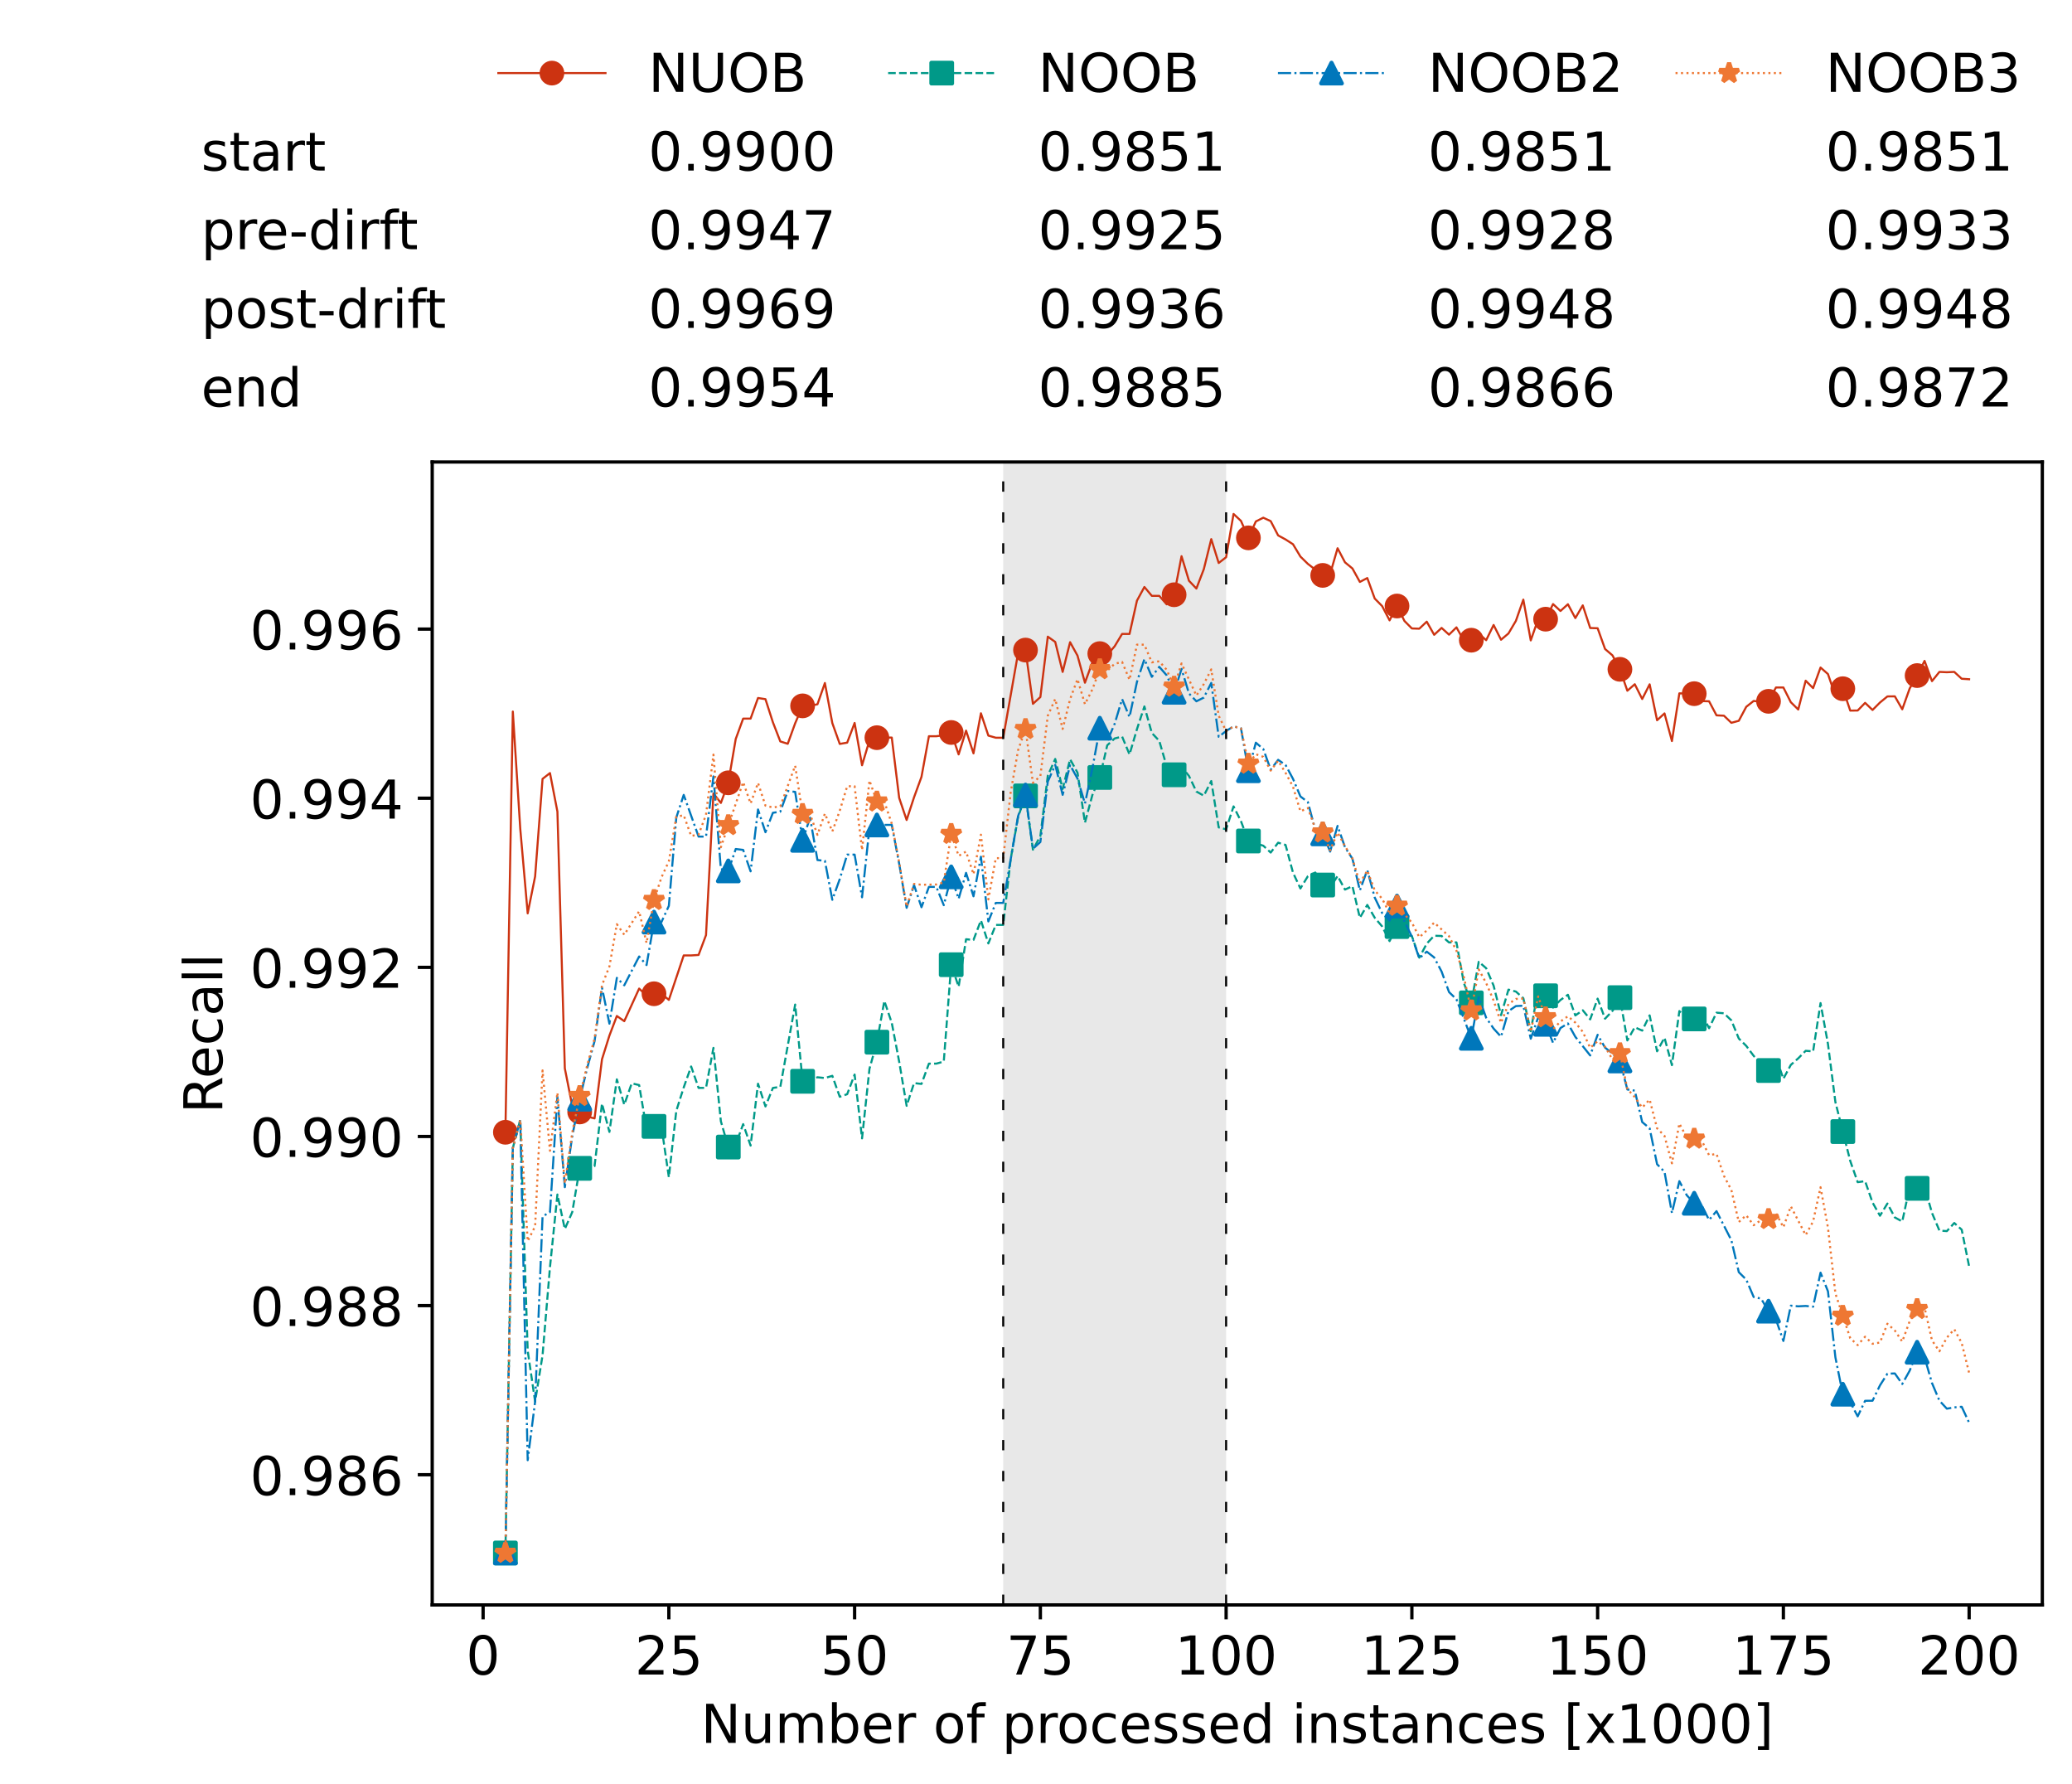 <?xml version="1.0" encoding="utf-8" standalone="no"?>
<!DOCTYPE svg PUBLIC "-//W3C//DTD SVG 1.1//EN"
  "http://www.w3.org/Graphics/SVG/1.1/DTD/svg11.dtd">
<!-- Created with matplotlib (https://matplotlib.org/) -->
<svg height="432.615pt" version="1.1" viewBox="0 0 502.65 432.615" width="502.65pt" xmlns="http://www.w3.org/2000/svg" xmlns:xlink="http://www.w3.org/1999/xlink">
 <defs>
  <style type="text/css">*{stroke-linecap:butt;stroke-linejoin:round;}</style>
 </defs>
 <g id="figure_1">
  <g id="patch_1">
   <path d="M 0 432.615 
L 502.65 432.615 
L 502.65 0 
L 0 0 
z
" style="fill:#ffffff;"/>
  </g>
  <g id="axes_1">
   <g id="patch_2">
    <path d="M 104.85 389.252 
L 495.45 389.252 
L 495.45 112.052 
L 104.85 112.052 
z
" style="fill:#ffffff;"/>
   </g>
   <g id="patch_3">
    <path clip-path="url(#pbfdd258f0c)" d="M 297.446 389.252 
L 297.446 112.052 
L 243.372 112.052 
L 243.372 389.252 
z
" style="fill:#d3d3d3;opacity:0.5;"/>
   </g>
   <g id="matplotlib.axis_1">
    <g id="xtick_1">
     <g id="line2d_1">
      <defs>
       <path d="M 0 0 
L 0 3.5 
" id="m328f10ac5b" style="stroke:#000000;stroke-width:0.8;"/>
      </defs>
      <g>
       <use style="stroke:#000000;stroke-width:0.8;" x="117.197" xlink:href="#m328f10ac5b" y="389.252"/>
      </g>
     </g>
     <g id="text_1">
      <!-- 0 -->
      <g transform="translate(113.061 406.13)scale(0.13 -0.13)">
       <defs>
        <path d="M 31.781 66.406 
Q 24.172 66.406 20.328 58.906 
Q 16.5 51.422 16.5 36.375 
Q 16.5 21.391 20.328 13.891 
Q 24.172 6.391 31.781 6.391 
Q 39.453 6.391 43.281 13.891 
Q 47.125 21.391 47.125 36.375 
Q 47.125 51.422 43.281 58.906 
Q 39.453 66.406 31.781 66.406 
z
M 31.781 74.219 
Q 44.047 74.219 50.516 64.516 
Q 56.984 54.828 56.984 36.375 
Q 56.984 17.969 50.516 8.266 
Q 44.047 -1.422 31.781 -1.422 
Q 19.531 -1.422 13.062 8.266 
Q 6.594 17.969 6.594 36.375 
Q 6.594 54.828 13.062 64.516 
Q 19.531 74.219 31.781 74.219 
z
" id="DejaVuSans-48"/>
       </defs>
       <use xlink:href="#DejaVuSans-48"/>
      </g>
     </g>
    </g>
    <g id="xtick_2">
     <g id="line2d_2">
      <g>
       <use style="stroke:#000000;stroke-width:0.8;" x="162.259" xlink:href="#m328f10ac5b" y="389.252"/>
      </g>
     </g>
     <g id="text_2">
      <!-- 25 -->
      <g transform="translate(153.988 406.13)scale(0.13 -0.13)">
       <defs>
        <path d="M 19.188 8.297 
L 53.609 8.297 
L 53.609 0 
L 7.328 0 
L 7.328 8.297 
Q 12.938 14.109 22.625 23.891 
Q 32.328 33.688 34.812 36.531 
Q 39.547 41.844 41.422 45.531 
Q 43.312 49.219 43.312 52.781 
Q 43.312 58.594 39.234 62.25 
Q 35.156 65.922 28.609 65.922 
Q 23.969 65.922 18.812 64.312 
Q 13.672 62.703 7.812 59.422 
L 7.812 69.391 
Q 13.766 71.781 18.938 73 
Q 24.125 74.219 28.422 74.219 
Q 39.75 74.219 46.484 68.547 
Q 53.219 62.891 53.219 53.422 
Q 53.219 48.922 51.531 44.891 
Q 49.859 40.875 45.406 35.406 
Q 44.188 33.984 37.641 27.219 
Q 31.109 20.453 19.188 8.297 
z
" id="DejaVuSans-50"/>
        <path d="M 10.797 72.906 
L 49.516 72.906 
L 49.516 64.594 
L 19.828 64.594 
L 19.828 46.734 
Q 21.969 47.469 24.109 47.828 
Q 26.266 48.188 28.422 48.188 
Q 40.625 48.188 47.75 41.5 
Q 54.891 34.812 54.891 23.391 
Q 54.891 11.625 47.562 5.094 
Q 40.234 -1.422 26.906 -1.422 
Q 22.312 -1.422 17.547 -0.641 
Q 12.797 0.141 7.719 1.703 
L 7.719 11.625 
Q 12.109 9.234 16.797 8.062 
Q 21.484 6.891 26.703 6.891 
Q 35.156 6.891 40.078 11.328 
Q 45.016 15.766 45.016 23.391 
Q 45.016 31 40.078 35.438 
Q 35.156 39.891 26.703 39.891 
Q 22.75 39.891 18.812 39.016 
Q 14.891 38.141 10.797 36.281 
z
" id="DejaVuSans-53"/>
       </defs>
       <use xlink:href="#DejaVuSans-50"/>
       <use x="63.623" xlink:href="#DejaVuSans-53"/>
      </g>
     </g>
    </g>
    <g id="xtick_3">
     <g id="line2d_3">
      <g>
       <use style="stroke:#000000;stroke-width:0.8;" x="207.322" xlink:href="#m328f10ac5b" y="389.252"/>
      </g>
     </g>
     <g id="text_3">
      <!-- 50 -->
      <g transform="translate(199.05 406.13)scale(0.13 -0.13)">
       <use xlink:href="#DejaVuSans-53"/>
       <use x="63.623" xlink:href="#DejaVuSans-48"/>
      </g>
     </g>
    </g>
    <g id="xtick_4">
     <g id="line2d_4">
      <g>
       <use style="stroke:#000000;stroke-width:0.8;" x="252.384" xlink:href="#m328f10ac5b" y="389.252"/>
      </g>
     </g>
     <g id="text_4">
      <!-- 75 -->
      <g transform="translate(244.113 406.13)scale(0.13 -0.13)">
       <defs>
        <path d="M 8.203 72.906 
L 55.078 72.906 
L 55.078 68.703 
L 28.609 0 
L 18.312 0 
L 43.219 64.594 
L 8.203 64.594 
z
" id="DejaVuSans-55"/>
       </defs>
       <use xlink:href="#DejaVuSans-55"/>
       <use x="63.623" xlink:href="#DejaVuSans-53"/>
      </g>
     </g>
    </g>
    <g id="xtick_5">
     <g id="line2d_5">
      <g>
       <use style="stroke:#000000;stroke-width:0.8;" x="297.446" xlink:href="#m328f10ac5b" y="389.252"/>
      </g>
     </g>
     <g id="text_5">
      <!-- 100 -->
      <g transform="translate(285.039 406.13)scale(0.13 -0.13)">
       <defs>
        <path d="M 12.406 8.297 
L 28.516 8.297 
L 28.516 63.922 
L 10.984 60.406 
L 10.984 69.391 
L 28.422 72.906 
L 38.281 72.906 
L 38.281 8.297 
L 54.391 8.297 
L 54.391 0 
L 12.406 0 
z
" id="DejaVuSans-49"/>
       </defs>
       <use xlink:href="#DejaVuSans-49"/>
       <use x="63.623" xlink:href="#DejaVuSans-48"/>
       <use x="127.246" xlink:href="#DejaVuSans-48"/>
      </g>
     </g>
    </g>
    <g id="xtick_6">
     <g id="line2d_6">
      <g>
       <use style="stroke:#000000;stroke-width:0.8;" x="342.509" xlink:href="#m328f10ac5b" y="389.252"/>
      </g>
     </g>
     <g id="text_6">
      <!-- 125 -->
      <g transform="translate(330.102 406.13)scale(0.13 -0.13)">
       <use xlink:href="#DejaVuSans-49"/>
       <use x="63.623" xlink:href="#DejaVuSans-50"/>
       <use x="127.246" xlink:href="#DejaVuSans-53"/>
      </g>
     </g>
    </g>
    <g id="xtick_7">
     <g id="line2d_7">
      <g>
       <use style="stroke:#000000;stroke-width:0.8;" x="387.571" xlink:href="#m328f10ac5b" y="389.252"/>
      </g>
     </g>
     <g id="text_7">
      <!-- 150 -->
      <g transform="translate(375.164 406.13)scale(0.13 -0.13)">
       <use xlink:href="#DejaVuSans-49"/>
       <use x="63.623" xlink:href="#DejaVuSans-53"/>
       <use x="127.246" xlink:href="#DejaVuSans-48"/>
      </g>
     </g>
    </g>
    <g id="xtick_8">
     <g id="line2d_8">
      <g>
       <use style="stroke:#000000;stroke-width:0.8;" x="432.633" xlink:href="#m328f10ac5b" y="389.252"/>
      </g>
     </g>
     <g id="text_8">
      <!-- 175 -->
      <g transform="translate(420.226 406.13)scale(0.13 -0.13)">
       <use xlink:href="#DejaVuSans-49"/>
       <use x="63.623" xlink:href="#DejaVuSans-55"/>
       <use x="127.246" xlink:href="#DejaVuSans-53"/>
      </g>
     </g>
    </g>
    <g id="xtick_9">
     <g id="line2d_9">
      <g>
       <use style="stroke:#000000;stroke-width:0.8;" x="477.695" xlink:href="#m328f10ac5b" y="389.252"/>
      </g>
     </g>
     <g id="text_9">
      <!-- 200 -->
      <g transform="translate(465.289 406.13)scale(0.13 -0.13)">
       <use xlink:href="#DejaVuSans-50"/>
       <use x="63.623" xlink:href="#DejaVuSans-48"/>
       <use x="127.246" xlink:href="#DejaVuSans-48"/>
      </g>
     </g>
    </g>
    <g id="text_10">
     <!-- Number of processed instances [x1000] -->
     <g transform="translate(170.025 422.711)scale(0.13 -0.13)">
      <defs>
       <path d="M 9.812 72.906 
L 23.094 72.906 
L 55.422 11.922 
L 55.422 72.906 
L 64.984 72.906 
L 64.984 0 
L 51.703 0 
L 19.391 60.984 
L 19.391 0 
L 9.812 0 
z
" id="DejaVuSans-78"/>
       <path d="M 8.5 21.578 
L 8.5 54.688 
L 17.484 54.688 
L 17.484 21.922 
Q 17.484 14.156 20.5 10.266 
Q 23.531 6.391 29.594 6.391 
Q 36.859 6.391 41.078 11.031 
Q 45.312 15.672 45.312 23.688 
L 45.312 54.688 
L 54.297 54.688 
L 54.297 0 
L 45.312 0 
L 45.312 8.406 
Q 42.047 3.422 37.719 1 
Q 33.406 -1.422 27.688 -1.422 
Q 18.266 -1.422 13.375 4.438 
Q 8.5 10.297 8.5 21.578 
z
M 31.109 56 
z
" id="DejaVuSans-117"/>
       <path d="M 52 44.188 
Q 55.375 50.25 60.062 53.125 
Q 64.75 56 71.094 56 
Q 79.641 56 84.281 50.016 
Q 88.922 44.047 88.922 33.016 
L 88.922 0 
L 79.891 0 
L 79.891 32.719 
Q 79.891 40.578 77.094 44.375 
Q 74.312 48.188 68.609 48.188 
Q 61.625 48.188 57.562 43.547 
Q 53.516 38.922 53.516 30.906 
L 53.516 0 
L 44.484 0 
L 44.484 32.719 
Q 44.484 40.625 41.703 44.406 
Q 38.922 48.188 33.109 48.188 
Q 26.219 48.188 22.156 43.531 
Q 18.109 38.875 18.109 30.906 
L 18.109 0 
L 9.078 0 
L 9.078 54.688 
L 18.109 54.688 
L 18.109 46.188 
Q 21.188 51.219 25.484 53.609 
Q 29.781 56 35.688 56 
Q 41.656 56 45.828 52.969 
Q 50 49.953 52 44.188 
z
" id="DejaVuSans-109"/>
       <path d="M 48.688 27.297 
Q 48.688 37.203 44.609 42.844 
Q 40.531 48.484 33.406 48.484 
Q 26.266 48.484 22.188 42.844 
Q 18.109 37.203 18.109 27.297 
Q 18.109 17.391 22.188 11.75 
Q 26.266 6.109 33.406 6.109 
Q 40.531 6.109 44.609 11.75 
Q 48.688 17.391 48.688 27.297 
z
M 18.109 46.391 
Q 20.953 51.266 25.266 53.625 
Q 29.594 56 35.594 56 
Q 45.562 56 51.781 48.094 
Q 58.016 40.188 58.016 27.297 
Q 58.016 14.406 51.781 6.484 
Q 45.562 -1.422 35.594 -1.422 
Q 29.594 -1.422 25.266 0.953 
Q 20.953 3.328 18.109 8.203 
L 18.109 0 
L 9.078 0 
L 9.078 75.984 
L 18.109 75.984 
z
" id="DejaVuSans-98"/>
       <path d="M 56.203 29.594 
L 56.203 25.203 
L 14.891 25.203 
Q 15.484 15.922 20.484 11.062 
Q 25.484 6.203 34.422 6.203 
Q 39.594 6.203 44.453 7.469 
Q 49.312 8.734 54.109 11.281 
L 54.109 2.781 
Q 49.266 0.734 44.188 -0.344 
Q 39.109 -1.422 33.891 -1.422 
Q 20.797 -1.422 13.156 6.188 
Q 5.516 13.812 5.516 26.812 
Q 5.516 40.234 12.766 48.109 
Q 20.016 56 32.328 56 
Q 43.359 56 49.781 48.891 
Q 56.203 41.797 56.203 29.594 
z
M 47.219 32.234 
Q 47.125 39.594 43.094 43.984 
Q 39.062 48.391 32.422 48.391 
Q 24.906 48.391 20.391 44.141 
Q 15.875 39.891 15.188 32.172 
z
" id="DejaVuSans-101"/>
       <path d="M 41.109 46.297 
Q 39.594 47.172 37.812 47.578 
Q 36.031 48 33.891 48 
Q 26.266 48 22.188 43.047 
Q 18.109 38.094 18.109 28.812 
L 18.109 0 
L 9.078 0 
L 9.078 54.688 
L 18.109 54.688 
L 18.109 46.188 
Q 20.953 51.172 25.484 53.578 
Q 30.031 56 36.531 56 
Q 37.453 56 38.578 55.875 
Q 39.703 55.766 41.062 55.516 
z
" id="DejaVuSans-114"/>
       <path id="DejaVuSans-32"/>
       <path d="M 30.609 48.391 
Q 23.391 48.391 19.188 42.75 
Q 14.984 37.109 14.984 27.297 
Q 14.984 17.484 19.156 11.844 
Q 23.344 6.203 30.609 6.203 
Q 37.797 6.203 41.984 11.859 
Q 46.188 17.531 46.188 27.297 
Q 46.188 37.016 41.984 42.703 
Q 37.797 48.391 30.609 48.391 
z
M 30.609 56 
Q 42.328 56 49.016 48.375 
Q 55.719 40.766 55.719 27.297 
Q 55.719 13.875 49.016 6.219 
Q 42.328 -1.422 30.609 -1.422 
Q 18.844 -1.422 12.172 6.219 
Q 5.516 13.875 5.516 27.297 
Q 5.516 40.766 12.172 48.375 
Q 18.844 56 30.609 56 
z
" id="DejaVuSans-111"/>
       <path d="M 37.109 75.984 
L 37.109 68.5 
L 28.516 68.5 
Q 23.688 68.5 21.797 66.547 
Q 19.922 64.594 19.922 59.516 
L 19.922 54.688 
L 34.719 54.688 
L 34.719 47.703 
L 19.922 47.703 
L 19.922 0 
L 10.891 0 
L 10.891 47.703 
L 2.297 47.703 
L 2.297 54.688 
L 10.891 54.688 
L 10.891 58.5 
Q 10.891 67.625 15.141 71.797 
Q 19.391 75.984 28.609 75.984 
z
" id="DejaVuSans-102"/>
       <path d="M 18.109 8.203 
L 18.109 -20.797 
L 9.078 -20.797 
L 9.078 54.688 
L 18.109 54.688 
L 18.109 46.391 
Q 20.953 51.266 25.266 53.625 
Q 29.594 56 35.594 56 
Q 45.562 56 51.781 48.094 
Q 58.016 40.188 58.016 27.297 
Q 58.016 14.406 51.781 6.484 
Q 45.562 -1.422 35.594 -1.422 
Q 29.594 -1.422 25.266 0.953 
Q 20.953 3.328 18.109 8.203 
z
M 48.688 27.297 
Q 48.688 37.203 44.609 42.844 
Q 40.531 48.484 33.406 48.484 
Q 26.266 48.484 22.188 42.844 
Q 18.109 37.203 18.109 27.297 
Q 18.109 17.391 22.188 11.75 
Q 26.266 6.109 33.406 6.109 
Q 40.531 6.109 44.609 11.75 
Q 48.688 17.391 48.688 27.297 
z
" id="DejaVuSans-112"/>
       <path d="M 48.781 52.594 
L 48.781 44.188 
Q 44.969 46.297 41.141 47.344 
Q 37.312 48.391 33.406 48.391 
Q 24.656 48.391 19.812 42.844 
Q 14.984 37.312 14.984 27.297 
Q 14.984 17.281 19.812 11.734 
Q 24.656 6.203 33.406 6.203 
Q 37.312 6.203 41.141 7.25 
Q 44.969 8.297 48.781 10.406 
L 48.781 2.094 
Q 45.016 0.344 40.984 -0.531 
Q 36.969 -1.422 32.422 -1.422 
Q 20.062 -1.422 12.781 6.344 
Q 5.516 14.109 5.516 27.297 
Q 5.516 40.672 12.859 48.328 
Q 20.219 56 33.016 56 
Q 37.156 56 41.109 55.141 
Q 45.062 54.297 48.781 52.594 
z
" id="DejaVuSans-99"/>
       <path d="M 44.281 53.078 
L 44.281 44.578 
Q 40.484 46.531 36.375 47.5 
Q 32.281 48.484 27.875 48.484 
Q 21.188 48.484 17.844 46.438 
Q 14.5 44.391 14.5 40.281 
Q 14.5 37.156 16.891 35.375 
Q 19.281 33.594 26.516 31.984 
L 29.594 31.297 
Q 39.156 29.25 43.188 25.516 
Q 47.219 21.781 47.219 15.094 
Q 47.219 7.469 41.188 3.016 
Q 35.156 -1.422 24.609 -1.422 
Q 20.219 -1.422 15.453 -0.562 
Q 10.688 0.297 5.422 2 
L 5.422 11.281 
Q 10.406 8.688 15.234 7.391 
Q 20.062 6.109 24.812 6.109 
Q 31.156 6.109 34.562 8.281 
Q 37.984 10.453 37.984 14.406 
Q 37.984 18.062 35.516 20.016 
Q 33.062 21.969 24.703 23.781 
L 21.578 24.516 
Q 13.234 26.266 9.516 29.906 
Q 5.812 33.547 5.812 39.891 
Q 5.812 47.609 11.281 51.797 
Q 16.75 56 26.812 56 
Q 31.781 56 36.172 55.266 
Q 40.578 54.547 44.281 53.078 
z
" id="DejaVuSans-115"/>
       <path d="M 45.406 46.391 
L 45.406 75.984 
L 54.391 75.984 
L 54.391 0 
L 45.406 0 
L 45.406 8.203 
Q 42.578 3.328 38.25 0.953 
Q 33.938 -1.422 27.875 -1.422 
Q 17.969 -1.422 11.734 6.484 
Q 5.516 14.406 5.516 27.297 
Q 5.516 40.188 11.734 48.094 
Q 17.969 56 27.875 56 
Q 33.938 56 38.25 53.625 
Q 42.578 51.266 45.406 46.391 
z
M 14.797 27.297 
Q 14.797 17.391 18.875 11.75 
Q 22.953 6.109 30.078 6.109 
Q 37.203 6.109 41.297 11.75 
Q 45.406 17.391 45.406 27.297 
Q 45.406 37.203 41.297 42.844 
Q 37.203 48.484 30.078 48.484 
Q 22.953 48.484 18.875 42.844 
Q 14.797 37.203 14.797 27.297 
z
" id="DejaVuSans-100"/>
       <path d="M 9.422 54.688 
L 18.406 54.688 
L 18.406 0 
L 9.422 0 
z
M 9.422 75.984 
L 18.406 75.984 
L 18.406 64.594 
L 9.422 64.594 
z
" id="DejaVuSans-105"/>
       <path d="M 54.891 33.016 
L 54.891 0 
L 45.906 0 
L 45.906 32.719 
Q 45.906 40.484 42.875 44.328 
Q 39.844 48.188 33.797 48.188 
Q 26.516 48.188 22.312 43.547 
Q 18.109 38.922 18.109 30.906 
L 18.109 0 
L 9.078 0 
L 9.078 54.688 
L 18.109 54.688 
L 18.109 46.188 
Q 21.344 51.125 25.703 53.562 
Q 30.078 56 35.797 56 
Q 45.219 56 50.047 50.172 
Q 54.891 44.344 54.891 33.016 
z
" id="DejaVuSans-110"/>
       <path d="M 18.312 70.219 
L 18.312 54.688 
L 36.812 54.688 
L 36.812 47.703 
L 18.312 47.703 
L 18.312 18.016 
Q 18.312 11.328 20.141 9.422 
Q 21.969 7.516 27.594 7.516 
L 36.812 7.516 
L 36.812 0 
L 27.594 0 
Q 17.188 0 13.234 3.875 
Q 9.281 7.766 9.281 18.016 
L 9.281 47.703 
L 2.688 47.703 
L 2.688 54.688 
L 9.281 54.688 
L 9.281 70.219 
z
" id="DejaVuSans-116"/>
       <path d="M 34.281 27.484 
Q 23.391 27.484 19.188 25 
Q 14.984 22.516 14.984 16.5 
Q 14.984 11.719 18.141 8.906 
Q 21.297 6.109 26.703 6.109 
Q 34.188 6.109 38.703 11.406 
Q 43.219 16.703 43.219 25.484 
L 43.219 27.484 
z
M 52.203 31.203 
L 52.203 0 
L 43.219 0 
L 43.219 8.297 
Q 40.141 3.328 35.547 0.953 
Q 30.953 -1.422 24.312 -1.422 
Q 15.922 -1.422 10.953 3.297 
Q 6 8.016 6 15.922 
Q 6 25.141 12.172 29.828 
Q 18.359 34.516 30.609 34.516 
L 43.219 34.516 
L 43.219 35.406 
Q 43.219 41.609 39.141 45 
Q 35.062 48.391 27.688 48.391 
Q 23 48.391 18.547 47.266 
Q 14.109 46.141 10.016 43.891 
L 10.016 52.203 
Q 14.938 54.109 19.578 55.047 
Q 24.219 56 28.609 56 
Q 40.484 56 46.344 49.844 
Q 52.203 43.703 52.203 31.203 
z
" id="DejaVuSans-97"/>
       <path d="M 8.594 75.984 
L 29.297 75.984 
L 29.297 69 
L 17.578 69 
L 17.578 -6.203 
L 29.297 -6.203 
L 29.297 -13.188 
L 8.594 -13.188 
z
" id="DejaVuSans-91"/>
       <path d="M 54.891 54.688 
L 35.109 28.078 
L 55.906 0 
L 45.312 0 
L 29.391 21.484 
L 13.484 0 
L 2.875 0 
L 24.125 28.609 
L 4.688 54.688 
L 15.281 54.688 
L 29.781 35.203 
L 44.281 54.688 
z
" id="DejaVuSans-120"/>
       <path d="M 30.422 75.984 
L 30.422 -13.188 
L 9.719 -13.188 
L 9.719 -6.203 
L 21.391 -6.203 
L 21.391 69 
L 9.719 69 
L 9.719 75.984 
z
" id="DejaVuSans-93"/>
      </defs>
      <use xlink:href="#DejaVuSans-78"/>
      <use x="74.805" xlink:href="#DejaVuSans-117"/>
      <use x="138.184" xlink:href="#DejaVuSans-109"/>
      <use x="235.596" xlink:href="#DejaVuSans-98"/>
      <use x="299.072" xlink:href="#DejaVuSans-101"/>
      <use x="360.596" xlink:href="#DejaVuSans-114"/>
      <use x="401.709" xlink:href="#DejaVuSans-32"/>
      <use x="433.496" xlink:href="#DejaVuSans-111"/>
      <use x="494.678" xlink:href="#DejaVuSans-102"/>
      <use x="529.883" xlink:href="#DejaVuSans-32"/>
      <use x="561.67" xlink:href="#DejaVuSans-112"/>
      <use x="625.146" xlink:href="#DejaVuSans-114"/>
      <use x="664.01" xlink:href="#DejaVuSans-111"/>
      <use x="725.191" xlink:href="#DejaVuSans-99"/>
      <use x="780.172" xlink:href="#DejaVuSans-101"/>
      <use x="841.695" xlink:href="#DejaVuSans-115"/>
      <use x="893.795" xlink:href="#DejaVuSans-115"/>
      <use x="945.895" xlink:href="#DejaVuSans-101"/>
      <use x="1007.418" xlink:href="#DejaVuSans-100"/>
      <use x="1070.895" xlink:href="#DejaVuSans-32"/>
      <use x="1102.682" xlink:href="#DejaVuSans-105"/>
      <use x="1130.465" xlink:href="#DejaVuSans-110"/>
      <use x="1193.844" xlink:href="#DejaVuSans-115"/>
      <use x="1245.943" xlink:href="#DejaVuSans-116"/>
      <use x="1285.152" xlink:href="#DejaVuSans-97"/>
      <use x="1346.432" xlink:href="#DejaVuSans-110"/>
      <use x="1409.811" xlink:href="#DejaVuSans-99"/>
      <use x="1464.791" xlink:href="#DejaVuSans-101"/>
      <use x="1526.314" xlink:href="#DejaVuSans-115"/>
      <use x="1578.414" xlink:href="#DejaVuSans-32"/>
      <use x="1610.201" xlink:href="#DejaVuSans-91"/>
      <use x="1649.215" xlink:href="#DejaVuSans-120"/>
      <use x="1708.395" xlink:href="#DejaVuSans-49"/>
      <use x="1772.018" xlink:href="#DejaVuSans-48"/>
      <use x="1835.641" xlink:href="#DejaVuSans-48"/>
      <use x="1899.264" xlink:href="#DejaVuSans-48"/>
      <use x="1962.887" xlink:href="#DejaVuSans-93"/>
     </g>
    </g>
   </g>
   <g id="matplotlib.axis_2">
    <g id="ytick_1">
     <g id="line2d_10">
      <defs>
       <path d="M 0 0 
L -3.5 0 
" id="m2591e448c9" style="stroke:#000000;stroke-width:0.8;"/>
      </defs>
      <g>
       <use style="stroke:#000000;stroke-width:0.8;" x="104.85" xlink:href="#m2591e448c9" y="357.673"/>
      </g>
     </g>
     <g id="text_11">
      <!-- 0.986 -->
      <g transform="translate(60.633 362.612)scale(0.13 -0.13)">
       <defs>
        <path d="M 10.688 12.406 
L 21 12.406 
L 21 0 
L 10.688 0 
z
" id="DejaVuSans-46"/>
        <path d="M 10.984 1.516 
L 10.984 10.5 
Q 14.703 8.734 18.5 7.812 
Q 22.312 6.891 25.984 6.891 
Q 35.75 6.891 40.891 13.453 
Q 46.047 20.016 46.781 33.406 
Q 43.953 29.203 39.594 26.953 
Q 35.25 24.703 29.984 24.703 
Q 19.047 24.703 12.672 31.312 
Q 6.297 37.938 6.297 49.422 
Q 6.297 60.641 12.938 67.422 
Q 19.578 74.219 30.609 74.219 
Q 43.266 74.219 49.922 64.516 
Q 56.594 54.828 56.594 36.375 
Q 56.594 19.141 48.406 8.859 
Q 40.234 -1.422 26.422 -1.422 
Q 22.703 -1.422 18.891 -0.688 
Q 15.094 0.047 10.984 1.516 
z
M 30.609 32.422 
Q 37.25 32.422 41.125 36.953 
Q 45.016 41.5 45.016 49.422 
Q 45.016 57.281 41.125 61.844 
Q 37.25 66.406 30.609 66.406 
Q 23.969 66.406 20.094 61.844 
Q 16.219 57.281 16.219 49.422 
Q 16.219 41.5 20.094 36.953 
Q 23.969 32.422 30.609 32.422 
z
" id="DejaVuSans-57"/>
        <path d="M 31.781 34.625 
Q 24.75 34.625 20.719 30.859 
Q 16.703 27.094 16.703 20.516 
Q 16.703 13.922 20.719 10.156 
Q 24.75 6.391 31.781 6.391 
Q 38.812 6.391 42.859 10.172 
Q 46.922 13.969 46.922 20.516 
Q 46.922 27.094 42.891 30.859 
Q 38.875 34.625 31.781 34.625 
z
M 21.922 38.812 
Q 15.578 40.375 12.031 44.719 
Q 8.5 49.078 8.5 55.328 
Q 8.5 64.062 14.719 69.141 
Q 20.953 74.219 31.781 74.219 
Q 42.672 74.219 48.875 69.141 
Q 55.078 64.062 55.078 55.328 
Q 55.078 49.078 51.531 44.719 
Q 48 40.375 41.703 38.812 
Q 48.828 37.156 52.797 32.312 
Q 56.781 27.484 56.781 20.516 
Q 56.781 9.906 50.312 4.234 
Q 43.844 -1.422 31.781 -1.422 
Q 19.734 -1.422 13.25 4.234 
Q 6.781 9.906 6.781 20.516 
Q 6.781 27.484 10.781 32.312 
Q 14.797 37.156 21.922 38.812 
z
M 18.312 54.391 
Q 18.312 48.734 21.844 45.562 
Q 25.391 42.391 31.781 42.391 
Q 38.141 42.391 41.719 45.562 
Q 45.312 48.734 45.312 54.391 
Q 45.312 60.062 41.719 63.234 
Q 38.141 66.406 31.781 66.406 
Q 25.391 66.406 21.844 63.234 
Q 18.312 60.062 18.312 54.391 
z
" id="DejaVuSans-56"/>
        <path d="M 33.016 40.375 
Q 26.375 40.375 22.484 35.828 
Q 18.609 31.297 18.609 23.391 
Q 18.609 15.531 22.484 10.953 
Q 26.375 6.391 33.016 6.391 
Q 39.656 6.391 43.531 10.953 
Q 47.406 15.531 47.406 23.391 
Q 47.406 31.297 43.531 35.828 
Q 39.656 40.375 33.016 40.375 
z
M 52.594 71.297 
L 52.594 62.312 
Q 48.875 64.062 45.094 64.984 
Q 41.312 65.922 37.594 65.922 
Q 27.828 65.922 22.672 59.328 
Q 17.531 52.734 16.797 39.406 
Q 19.672 43.656 24.016 45.922 
Q 28.375 48.188 33.594 48.188 
Q 44.578 48.188 50.953 41.516 
Q 57.328 34.859 57.328 23.391 
Q 57.328 12.156 50.688 5.359 
Q 44.047 -1.422 33.016 -1.422 
Q 20.359 -1.422 13.672 8.266 
Q 6.984 17.969 6.984 36.375 
Q 6.984 53.656 15.188 63.938 
Q 23.391 74.219 37.203 74.219 
Q 40.922 74.219 44.703 73.484 
Q 48.484 72.75 52.594 71.297 
z
" id="DejaVuSans-54"/>
       </defs>
       <use xlink:href="#DejaVuSans-48"/>
       <use x="63.623" xlink:href="#DejaVuSans-46"/>
       <use x="95.41" xlink:href="#DejaVuSans-57"/>
       <use x="159.033" xlink:href="#DejaVuSans-56"/>
       <use x="222.656" xlink:href="#DejaVuSans-54"/>
      </g>
     </g>
    </g>
    <g id="ytick_2">
     <g id="line2d_11">
      <g>
       <use style="stroke:#000000;stroke-width:0.8;" x="104.85" xlink:href="#m2591e448c9" y="316.654"/>
      </g>
     </g>
     <g id="text_12">
      <!-- 0.988 -->
      <g transform="translate(60.633 321.593)scale(0.13 -0.13)">
       <use xlink:href="#DejaVuSans-48"/>
       <use x="63.623" xlink:href="#DejaVuSans-46"/>
       <use x="95.41" xlink:href="#DejaVuSans-57"/>
       <use x="159.033" xlink:href="#DejaVuSans-56"/>
       <use x="222.656" xlink:href="#DejaVuSans-56"/>
      </g>
     </g>
    </g>
    <g id="ytick_3">
     <g id="line2d_12">
      <g>
       <use style="stroke:#000000;stroke-width:0.8;" x="104.85" xlink:href="#m2591e448c9" y="275.635"/>
      </g>
     </g>
     <g id="text_13">
      <!-- 0.990 -->
      <g transform="translate(60.633 280.574)scale(0.13 -0.13)">
       <use xlink:href="#DejaVuSans-48"/>
       <use x="63.623" xlink:href="#DejaVuSans-46"/>
       <use x="95.41" xlink:href="#DejaVuSans-57"/>
       <use x="159.033" xlink:href="#DejaVuSans-57"/>
       <use x="222.656" xlink:href="#DejaVuSans-48"/>
      </g>
     </g>
    </g>
    <g id="ytick_4">
     <g id="line2d_13">
      <g>
       <use style="stroke:#000000;stroke-width:0.8;" x="104.85" xlink:href="#m2591e448c9" y="234.616"/>
      </g>
     </g>
     <g id="text_14">
      <!-- 0.992 -->
      <g transform="translate(60.633 239.555)scale(0.13 -0.13)">
       <use xlink:href="#DejaVuSans-48"/>
       <use x="63.623" xlink:href="#DejaVuSans-46"/>
       <use x="95.41" xlink:href="#DejaVuSans-57"/>
       <use x="159.033" xlink:href="#DejaVuSans-57"/>
       <use x="222.656" xlink:href="#DejaVuSans-50"/>
      </g>
     </g>
    </g>
    <g id="ytick_5">
     <g id="line2d_14">
      <g>
       <use style="stroke:#000000;stroke-width:0.8;" x="104.85" xlink:href="#m2591e448c9" y="193.597"/>
      </g>
     </g>
     <g id="text_15">
      <!-- 0.994 -->
      <g transform="translate(60.633 198.536)scale(0.13 -0.13)">
       <defs>
        <path d="M 37.797 64.312 
L 12.891 25.391 
L 37.797 25.391 
z
M 35.203 72.906 
L 47.609 72.906 
L 47.609 25.391 
L 58.016 25.391 
L 58.016 17.188 
L 47.609 17.188 
L 47.609 0 
L 37.797 0 
L 37.797 17.188 
L 4.891 17.188 
L 4.891 26.703 
z
" id="DejaVuSans-52"/>
       </defs>
       <use xlink:href="#DejaVuSans-48"/>
       <use x="63.623" xlink:href="#DejaVuSans-46"/>
       <use x="95.41" xlink:href="#DejaVuSans-57"/>
       <use x="159.033" xlink:href="#DejaVuSans-57"/>
       <use x="222.656" xlink:href="#DejaVuSans-52"/>
      </g>
     </g>
    </g>
    <g id="ytick_6">
     <g id="line2d_15">
      <g>
       <use style="stroke:#000000;stroke-width:0.8;" x="104.85" xlink:href="#m2591e448c9" y="152.578"/>
      </g>
     </g>
     <g id="text_16">
      <!-- 0.996 -->
      <g transform="translate(60.633 157.517)scale(0.13 -0.13)">
       <use xlink:href="#DejaVuSans-48"/>
       <use x="63.623" xlink:href="#DejaVuSans-46"/>
       <use x="95.41" xlink:href="#DejaVuSans-57"/>
       <use x="159.033" xlink:href="#DejaVuSans-57"/>
       <use x="222.656" xlink:href="#DejaVuSans-54"/>
      </g>
     </g>
    </g>
    <g id="text_17">
     <!-- Recall -->
     <g transform="translate(53.93 270.044)rotate(-90)scale(0.13 -0.13)">
      <defs>
       <path d="M 44.391 34.188 
Q 47.562 33.109 50.562 29.594 
Q 53.562 26.078 56.594 19.922 
L 66.609 0 
L 56 0 
L 46.688 18.703 
Q 43.062 26.031 39.672 28.422 
Q 36.281 30.812 30.422 30.812 
L 19.672 30.812 
L 19.672 0 
L 9.812 0 
L 9.812 72.906 
L 32.078 72.906 
Q 44.578 72.906 50.734 67.672 
Q 56.891 62.453 56.891 51.906 
Q 56.891 45.016 53.688 40.469 
Q 50.484 35.938 44.391 34.188 
z
M 19.672 64.797 
L 19.672 38.922 
L 32.078 38.922 
Q 39.203 38.922 42.844 42.219 
Q 46.484 45.516 46.484 51.906 
Q 46.484 58.297 42.844 61.547 
Q 39.203 64.797 32.078 64.797 
z
" id="DejaVuSans-82"/>
       <path d="M 9.422 75.984 
L 18.406 75.984 
L 18.406 0 
L 9.422 0 
z
" id="DejaVuSans-108"/>
      </defs>
      <use xlink:href="#DejaVuSans-82"/>
      <use x="64.982" xlink:href="#DejaVuSans-101"/>
      <use x="126.506" xlink:href="#DejaVuSans-99"/>
      <use x="181.486" xlink:href="#DejaVuSans-97"/>
      <use x="242.766" xlink:href="#DejaVuSans-108"/>
      <use x="270.549" xlink:href="#DejaVuSans-108"/>
     </g>
    </g>
   </g>
   <g id="line2d_16"/>
   <g id="line2d_17"/>
   <g id="line2d_18"/>
   <g id="line2d_19"/>
   <g id="line2d_20"/>
   <g id="line2d_21">
    <path clip-path="url(#pbfdd258f0c)" d="M 122.605 274.614 
L 124.407 172.577 
L 126.21 200.998 
L 128.012 221.517 
L 129.815 212.575 
L 131.617 188.903 
L 133.419 187.496 
L 135.222 196.836 
L 137.024 259.128 
L 138.827 268.236 
L 140.629 269.686 
L 142.432 270.802 
L 144.234 271.253 
L 146.037 256.916 
L 147.839 251.161 
L 149.642 246.412 
L 151.444 247.667 
L 155.049 239.767 
L 156.852 241.459 
L 158.654 241.021 
L 160.457 241.021 
L 162.259 242.508 
L 165.864 231.721 
L 167.667 231.721 
L 169.469 231.609 
L 171.272 226.794 
L 173.074 192.448 
L 174.877 194.742 
L 176.679 189.854 
L 178.482 179.227 
L 180.284 174.29 
L 182.087 174.29 
L 183.889 169.287 
L 185.692 169.569 
L 187.494 175.168 
L 189.297 179.823 
L 191.099 180.393 
L 192.902 175.419 
L 194.704 171.196 
L 196.507 171.196 
L 198.309 170.809 
L 200.112 165.655 
L 201.914 175.376 
L 203.717 180.427 
L 205.519 180.116 
L 207.322 175.346 
L 209.124 185.601 
L 210.927 179.579 
L 212.729 178.912 
L 216.334 178.884 
L 218.137 193.534 
L 219.939 198.875 
L 221.742 193.362 
L 223.544 188.42 
L 225.347 178.56 
L 227.149 178.56 
L 228.952 178.311 
L 230.754 177.651 
L 232.557 182.964 
L 234.359 177.204 
L 236.162 182.717 
L 237.964 172.997 
L 239.767 178.41 
L 241.569 178.921 
L 243.372 178.921 
L 246.976 158.411 
L 248.779 157.666 
L 250.581 170.702 
L 252.384 169.063 
L 254.186 154.413 
L 255.989 155.688 
L 257.791 162.961 
L 259.594 155.751 
L 261.396 159.017 
L 263.199 165.58 
L 265.001 160.65 
L 266.804 158.523 
L 268.606 158.86 
L 270.409 156.739 
L 272.211 153.751 
L 274.014 153.751 
L 275.816 145.678 
L 277.619 142.365 
L 279.421 144.51 
L 281.224 144.51 
L 283.026 146.569 
L 284.829 144.246 
L 286.631 134.899 
L 288.434 140.853 
L 290.236 142.742 
L 292.039 138.032 
L 293.841 130.759 
L 295.644 136.542 
L 297.446 135.144 
L 299.249 124.652 
L 301.051 126.336 
L 302.854 130.45 
L 304.656 126.47 
L 306.459 125.563 
L 308.261 126.393 
L 310.064 129.858 
L 311.866 130.835 
L 313.669 131.997 
L 315.471 134.988 
L 317.274 136.756 
L 320.879 139.551 
L 322.681 139.197 
L 324.484 132.97 
L 326.286 136.386 
L 328.089 137.876 
L 329.891 141.136 
L 331.694 140.197 
L 333.496 145.165 
L 335.299 146.998 
L 337.101 150.459 
L 338.904 146.978 
L 340.706 150.603 
L 342.509 152.421 
L 344.311 152.477 
L 346.114 150.775 
L 347.916 153.959 
L 349.719 152.292 
L 351.521 153.925 
L 353.324 152.157 
L 355.126 155.375 
L 356.928 155.271 
L 358.731 153.645 
L 360.533 155.267 
L 362.336 151.578 
L 364.138 155.158 
L 365.941 153.636 
L 367.743 150.578 
L 369.546 145.431 
L 371.348 155.316 
L 373.151 150.171 
L 374.953 150.171 
L 376.756 146.506 
L 378.558 148.183 
L 380.361 146.551 
L 382.163 149.907 
L 383.966 146.825 
L 385.768 152.314 
L 387.571 152.37 
L 389.373 157.405 
L 391.176 158.953 
L 392.978 162.331 
L 394.781 167.527 
L 396.583 165.952 
L 398.386 169.534 
L 400.188 165.976 
L 401.991 174.684 
L 403.793 173.026 
L 405.596 179.728 
L 407.398 168.16 
L 411.003 168.24 
L 412.806 170.034 
L 414.608 170.087 
L 416.411 173.494 
L 418.213 173.581 
L 420.016 175.307 
L 421.818 174.815 
L 423.621 171.431 
L 425.423 170 
L 427.226 170.22 
L 429.028 170.093 
L 430.831 166.741 
L 432.633 166.736 
L 434.436 170.304 
L 436.238 172.082 
L 438.041 165.094 
L 439.843 166.891 
L 441.646 161.9 
L 443.448 163.481 
L 445.251 168.749 
L 447.053 167.037 
L 448.856 172.348 
L 450.658 172.322 
L 452.461 170.469 
L 454.263 172.192 
L 456.066 170.386 
L 457.868 168.908 
L 459.671 168.885 
L 461.473 172.028 
L 463.276 166.971 
L 465.078 163.848 
L 466.881 160.293 
L 468.683 165.201 
L 470.485 162.957 
L 472.288 163.038 
L 474.09 162.958 
L 475.893 164.62 
L 477.695 164.736 
L 477.695 164.736 
" style="fill:none;stroke:#cc3311;stroke-linecap:square;stroke-width:0.5;"/>
    <defs>
     <path d="M 0 2.5 
C 0.663 2.5 1.299 2.237 1.768 1.768 
C 2.237 1.299 2.5 0.663 2.5 0 
C 2.5 -0.663 2.237 -1.299 1.768 -1.768 
C 1.299 -2.237 0.663 -2.5 0 -2.5 
C -0.663 -2.5 -1.299 -2.237 -1.768 -1.768 
C -2.237 -1.299 -2.5 -0.663 -2.5 0 
C -2.5 0.663 -2.237 1.299 -1.768 1.768 
C -1.299 2.237 -0.663 2.5 0 2.5 
z
" id="m5f4f22efd4" style="stroke:#cc3311;"/>
    </defs>
    <g clip-path="url(#pbfdd258f0c)">
     <use style="fill:#cc3311;stroke:#cc3311;" x="122.605" xlink:href="#m5f4f22efd4" y="274.614"/>
     <use style="fill:#cc3311;stroke:#cc3311;" x="140.629" xlink:href="#m5f4f22efd4" y="269.686"/>
     <use style="fill:#cc3311;stroke:#cc3311;" x="158.654" xlink:href="#m5f4f22efd4" y="241.021"/>
     <use style="fill:#cc3311;stroke:#cc3311;" x="176.679" xlink:href="#m5f4f22efd4" y="189.854"/>
     <use style="fill:#cc3311;stroke:#cc3311;" x="194.704" xlink:href="#m5f4f22efd4" y="171.196"/>
     <use style="fill:#cc3311;stroke:#cc3311;" x="212.729" xlink:href="#m5f4f22efd4" y="178.912"/>
     <use style="fill:#cc3311;stroke:#cc3311;" x="230.754" xlink:href="#m5f4f22efd4" y="177.651"/>
     <use style="fill:#cc3311;stroke:#cc3311;" x="248.779" xlink:href="#m5f4f22efd4" y="157.666"/>
     <use style="fill:#cc3311;stroke:#cc3311;" x="266.804" xlink:href="#m5f4f22efd4" y="158.523"/>
     <use style="fill:#cc3311;stroke:#cc3311;" x="284.829" xlink:href="#m5f4f22efd4" y="144.246"/>
     <use style="fill:#cc3311;stroke:#cc3311;" x="302.854" xlink:href="#m5f4f22efd4" y="130.45"/>
     <use style="fill:#cc3311;stroke:#cc3311;" x="320.879" xlink:href="#m5f4f22efd4" y="139.551"/>
     <use style="fill:#cc3311;stroke:#cc3311;" x="338.904" xlink:href="#m5f4f22efd4" y="146.978"/>
     <use style="fill:#cc3311;stroke:#cc3311;" x="356.928" xlink:href="#m5f4f22efd4" y="155.271"/>
     <use style="fill:#cc3311;stroke:#cc3311;" x="374.953" xlink:href="#m5f4f22efd4" y="150.171"/>
     <use style="fill:#cc3311;stroke:#cc3311;" x="392.978" xlink:href="#m5f4f22efd4" y="162.331"/>
     <use style="fill:#cc3311;stroke:#cc3311;" x="411.003" xlink:href="#m5f4f22efd4" y="168.24"/>
     <use style="fill:#cc3311;stroke:#cc3311;" x="429.028" xlink:href="#m5f4f22efd4" y="170.093"/>
     <use style="fill:#cc3311;stroke:#cc3311;" x="447.053" xlink:href="#m5f4f22efd4" y="167.037"/>
     <use style="fill:#cc3311;stroke:#cc3311;" x="465.078" xlink:href="#m5f4f22efd4" y="163.848"/>
    </g>
   </g>
   <g id="line2d_22"/>
   <g id="line2d_23"/>
   <g id="line2d_24"/>
   <g id="line2d_25"/>
   <g id="line2d_26">
    <path clip-path="url(#pbfdd258f0c)" d="M 122.605 376.652 
L 124.407 278.434 
L 126.21 271.57 
L 128.012 327.579 
L 129.815 339.931 
L 131.617 328.71 
L 133.419 307.331 
L 135.222 289.712 
L 137.024 298.07 
L 138.827 293.962 
L 140.629 283.362 
L 142.432 283.338 
L 144.234 282.825 
L 146.037 267.661 
L 147.839 274.529 
L 149.642 261.78 
L 151.444 267.931 
L 153.247 262.749 
L 155.049 263.164 
L 156.852 273.839 
L 158.654 273.183 
L 160.457 273.183 
L 162.259 285.521 
L 164.062 269.421 
L 165.864 263.735 
L 167.667 258.659 
L 169.469 263.86 
L 171.272 263.838 
L 173.074 254.145 
L 174.877 271.951 
L 176.679 278.198 
L 178.482 277.576 
L 180.284 272.638 
L 182.087 277.844 
L 183.889 262.837 
L 185.692 268.35 
L 187.494 263.866 
L 189.297 263.591 
L 192.902 243.638 
L 194.704 262.247 
L 196.507 262.049 
L 198.309 261.274 
L 200.112 261.462 
L 201.914 260.927 
L 203.717 266.003 
L 205.519 265.381 
L 207.322 260.612 
L 209.124 276.094 
L 210.927 259.22 
L 212.729 252.76 
L 214.532 242.756 
L 216.334 248.069 
L 218.137 257.513 
L 219.939 268.195 
L 221.742 262.682 
L 223.544 262.893 
L 225.347 257.963 
L 227.149 257.963 
L 228.952 257.465 
L 230.754 233.973 
L 232.557 239.313 
L 234.359 227.793 
L 236.162 227.966 
L 237.964 223.223 
L 239.767 228.816 
L 241.569 224.325 
L 243.372 224.325 
L 245.174 208.414 
L 246.976 198.159 
L 248.779 193.032 
L 250.581 206.068 
L 252.384 202.79 
L 254.186 188.14 
L 255.989 184.074 
L 257.791 191.347 
L 259.594 184.137 
L 261.396 187.403 
L 263.199 199.539 
L 265.001 192.815 
L 266.804 188.561 
L 268.606 180.76 
L 270.409 179.101 
L 272.211 178.639 
L 274.014 182.984 
L 275.816 176.849 
L 277.619 171.336 
L 279.421 177.772 
L 281.224 179.677 
L 283.026 185.855 
L 284.829 187.914 
L 286.631 185.945 
L 288.434 188.197 
L 290.236 191.974 
L 292.039 192.982 
L 293.841 189.431 
L 295.644 200.669 
L 297.446 201.139 
L 299.249 195.577 
L 301.051 199.176 
L 302.854 203.969 
L 306.459 205.114 
L 308.261 206.775 
L 310.064 204.382 
L 311.866 204.923 
L 313.669 211.648 
L 315.471 215.484 
L 317.274 212.516 
L 319.076 211.615 
L 320.879 214.649 
L 322.681 215.255 
L 324.484 212.458 
L 326.286 215.754 
L 328.089 214.92 
L 329.891 222.61 
L 331.694 219.477 
L 333.496 222.578 
L 335.299 224.695 
L 337.101 228.248 
L 338.904 224.722 
L 340.706 226.677 
L 342.509 227.033 
L 344.311 232.264 
L 346.114 228.859 
L 347.916 226.947 
L 349.719 227.002 
L 351.521 228.576 
L 353.324 228.564 
L 355.126 238.441 
L 356.928 243.224 
L 358.731 233.261 
L 360.533 234.821 
L 362.336 239.053 
L 364.138 246.214 
L 365.941 240.016 
L 367.743 240.489 
L 369.546 242.099 
L 371.348 250.11 
L 373.151 239.821 
L 374.953 241.516 
L 376.756 244.373 
L 378.558 242.532 
L 380.361 241.27 
L 382.163 246.277 
L 383.966 245.027 
L 385.768 247.227 
L 387.571 242.207 
L 389.373 247.074 
L 391.176 245.173 
L 392.978 241.967 
L 394.781 252.342 
L 396.583 249.137 
L 398.386 249.958 
L 400.188 246.261 
L 401.991 254.975 
L 403.793 251.679 
L 405.596 258.337 
L 407.398 245.221 
L 409.201 246.924 
L 411.003 247.125 
L 412.806 245.822 
L 414.608 249.374 
L 416.411 245.609 
L 418.213 245.753 
L 420.016 247.474 
L 421.818 251.877 
L 423.621 253.655 
L 425.423 256.077 
L 427.226 258.129 
L 429.028 259.637 
L 430.831 256.439 
L 432.633 261.635 
L 434.436 258.274 
L 436.238 256.681 
L 438.041 254.857 
L 439.843 254.989 
L 441.646 243.285 
L 443.448 253.192 
L 445.251 267.293 
L 448.856 281.575 
L 450.658 286.719 
L 452.461 286.472 
L 454.263 291.654 
L 456.066 294.858 
L 457.868 291.903 
L 459.671 295.264 
L 461.473 296.257 
L 463.276 287.845 
L 465.078 288.213 
L 466.881 287.83 
L 468.683 294.175 
L 470.485 298.453 
L 472.288 298.587 
L 474.09 296.618 
L 475.893 298.239 
L 477.695 307.151 
L 477.695 307.151 
" style="fill:none;stroke:#009988;stroke-dasharray:1.85,0.8;stroke-dashoffset:0;stroke-width:0.5;"/>
    <defs>
     <path d="M -2.5 2.5 
L 2.5 2.5 
L 2.5 -2.5 
L -2.5 -2.5 
z
" id="mce2edaa6d9" style="stroke:#009988;stroke-linejoin:miter;"/>
    </defs>
    <g clip-path="url(#pbfdd258f0c)">
     <use style="fill:#009988;stroke:#009988;stroke-linejoin:miter;" x="122.605" xlink:href="#mce2edaa6d9" y="376.652"/>
     <use style="fill:#009988;stroke:#009988;stroke-linejoin:miter;" x="140.629" xlink:href="#mce2edaa6d9" y="283.362"/>
     <use style="fill:#009988;stroke:#009988;stroke-linejoin:miter;" x="158.654" xlink:href="#mce2edaa6d9" y="273.183"/>
     <use style="fill:#009988;stroke:#009988;stroke-linejoin:miter;" x="176.679" xlink:href="#mce2edaa6d9" y="278.198"/>
     <use style="fill:#009988;stroke:#009988;stroke-linejoin:miter;" x="194.704" xlink:href="#mce2edaa6d9" y="262.247"/>
     <use style="fill:#009988;stroke:#009988;stroke-linejoin:miter;" x="212.729" xlink:href="#mce2edaa6d9" y="252.76"/>
     <use style="fill:#009988;stroke:#009988;stroke-linejoin:miter;" x="230.754" xlink:href="#mce2edaa6d9" y="233.973"/>
     <use style="fill:#009988;stroke:#009988;stroke-linejoin:miter;" x="248.779" xlink:href="#mce2edaa6d9" y="193.032"/>
     <use style="fill:#009988;stroke:#009988;stroke-linejoin:miter;" x="266.804" xlink:href="#mce2edaa6d9" y="188.561"/>
     <use style="fill:#009988;stroke:#009988;stroke-linejoin:miter;" x="284.829" xlink:href="#mce2edaa6d9" y="187.914"/>
     <use style="fill:#009988;stroke:#009988;stroke-linejoin:miter;" x="302.854" xlink:href="#mce2edaa6d9" y="203.969"/>
     <use style="fill:#009988;stroke:#009988;stroke-linejoin:miter;" x="320.879" xlink:href="#mce2edaa6d9" y="214.649"/>
     <use style="fill:#009988;stroke:#009988;stroke-linejoin:miter;" x="338.904" xlink:href="#mce2edaa6d9" y="224.722"/>
     <use style="fill:#009988;stroke:#009988;stroke-linejoin:miter;" x="356.928" xlink:href="#mce2edaa6d9" y="243.224"/>
     <use style="fill:#009988;stroke:#009988;stroke-linejoin:miter;" x="374.953" xlink:href="#mce2edaa6d9" y="241.516"/>
     <use style="fill:#009988;stroke:#009988;stroke-linejoin:miter;" x="392.978" xlink:href="#mce2edaa6d9" y="241.967"/>
     <use style="fill:#009988;stroke:#009988;stroke-linejoin:miter;" x="411.003" xlink:href="#mce2edaa6d9" y="247.125"/>
     <use style="fill:#009988;stroke:#009988;stroke-linejoin:miter;" x="429.028" xlink:href="#mce2edaa6d9" y="259.637"/>
     <use style="fill:#009988;stroke:#009988;stroke-linejoin:miter;" x="447.053" xlink:href="#mce2edaa6d9" y="274.447"/>
     <use style="fill:#009988;stroke:#009988;stroke-linejoin:miter;" x="465.078" xlink:href="#mce2edaa6d9" y="288.213"/>
    </g>
   </g>
   <g id="line2d_27"/>
   <g id="line2d_28"/>
   <g id="line2d_29"/>
   <g id="line2d_30"/>
   <g id="line2d_31">
    <path clip-path="url(#pbfdd258f0c)" d="M 122.605 376.652 
L 124.407 278.434 
L 126.21 271.57 
L 128.012 354.146 
L 129.815 339.931 
L 131.617 295.033 
L 133.419 293.967 
L 135.222 266.039 
L 137.024 287.93 
L 138.827 275.514 
L 140.629 266.591 
L 142.432 259.109 
L 144.234 252.531 
L 146.037 239.532 
L 147.839 248.275 
L 149.642 237.167 
L 151.444 238.965 
L 155.049 231.981 
L 156.852 234.063 
L 158.654 223.64 
L 160.457 223.64 
L 162.259 219.701 
L 164.062 198.287 
L 165.864 192.788 
L 169.469 202.903 
L 171.272 202.903 
L 173.074 188.304 
L 174.877 210.772 
L 176.679 211.224 
L 178.482 205.911 
L 180.284 206.127 
L 182.087 211.332 
L 183.889 196.325 
L 185.692 201.839 
L 187.494 197.131 
L 189.297 196.856 
L 191.099 191.854 
L 192.902 192.059 
L 194.704 203.805 
L 196.507 198.321 
L 198.309 208.591 
L 200.112 208.779 
L 201.914 218.232 
L 203.717 213.205 
L 205.519 207.27 
L 207.322 207.27 
L 209.124 217.625 
L 210.927 200.751 
L 212.729 200.085 
L 216.334 200.057 
L 218.137 209.501 
L 219.939 220.183 
L 221.742 214.67 
L 223.544 220.034 
L 225.347 215.104 
L 227.149 215.104 
L 228.952 219.536 
L 230.754 212.673 
L 232.557 217.987 
L 234.359 211.699 
L 236.162 217.384 
L 237.964 207.782 
L 239.767 223.478 
L 241.569 218.987 
L 243.372 218.987 
L 246.976 197.948 
L 248.779 192.821 
L 250.581 205.857 
L 252.384 204.218 
L 254.186 189.568 
L 255.989 185.502 
L 257.791 192.775 
L 259.594 185.565 
L 261.396 188.831 
L 263.199 194.899 
L 265.001 186.38 
L 266.804 176.614 
L 268.606 179.776 
L 270.409 175.534 
L 272.211 169.559 
L 274.014 173.903 
L 275.816 165.378 
L 277.619 159.865 
L 279.421 164.156 
L 281.224 161.725 
L 283.026 163.784 
L 284.829 167.903 
L 286.631 162.245 
L 288.434 168.199 
L 290.236 170.087 
L 292.039 169.189 
L 293.841 165.639 
L 295.644 178.695 
L 297.446 177.297 
L 299.249 176.159 
L 301.051 176.623 
L 302.854 186.929 
L 304.656 180.124 
L 306.459 181.66 
L 308.261 186.679 
L 310.064 184.285 
L 311.866 185.533 
L 313.669 188.896 
L 315.471 193.165 
L 317.274 194.533 
L 319.076 201.269 
L 320.879 202.244 
L 322.681 206.538 
L 324.484 200.312 
L 326.286 205.495 
L 328.089 208.266 
L 329.891 215.956 
L 331.694 211.005 
L 333.496 217.682 
L 335.299 221.443 
L 337.101 223.281 
L 338.904 219.755 
L 342.509 227.159 
L 344.311 232.446 
L 346.114 230.803 
L 347.916 232.212 
L 349.719 235.63 
L 351.521 240.608 
L 353.324 242.358 
L 356.928 251.817 
L 358.731 241.854 
L 360.533 246.843 
L 362.336 249.461 
L 364.138 251.436 
L 365.941 245.238 
L 367.743 244.012 
L 369.546 243.914 
L 371.348 251.925 
L 373.151 246.74 
L 374.953 248.435 
L 376.756 252.922 
L 378.558 249.334 
L 380.361 248.221 
L 382.163 251.466 
L 385.768 255.983 
L 387.571 250.977 
L 389.373 254.083 
L 391.176 255.522 
L 392.978 257.318 
L 394.781 264.24 
L 396.583 264.511 
L 398.386 272.144 
L 400.188 273.644 
L 401.991 282.358 
L 403.793 284.195 
L 405.596 294.21 
L 407.398 286.472 
L 409.201 289.896 
L 411.003 291.832 
L 412.806 292.322 
L 414.608 295.874 
L 416.411 293.737 
L 420.016 300.795 
L 421.818 308.545 
L 423.621 310.337 
L 425.423 314.561 
L 427.226 314.956 
L 429.028 318.004 
L 430.831 320.036 
L 432.633 325.226 
L 434.436 316.669 
L 436.238 316.83 
L 438.041 316.737 
L 439.843 316.921 
L 441.646 308.662 
L 443.448 313.192 
L 445.251 329.205 
L 447.053 338.143 
L 448.856 340.1 
L 450.658 343.511 
L 452.461 339.743 
L 454.263 339.723 
L 456.066 335.998 
L 457.868 333.174 
L 459.671 333.105 
L 461.473 335.669 
L 463.276 332.428 
L 465.078 327.963 
L 466.881 329.204 
L 468.683 335.43 
L 470.485 339.708 
L 472.288 341.654 
L 474.09 341.335 
L 475.893 341.191 
L 477.695 345.059 
L 477.695 345.059 
" style="fill:none;stroke:#0077bb;stroke-dasharray:3.2,0.8,0.5,0.8;stroke-dashoffset:0;stroke-width:0.5;"/>
    <defs>
     <path d="M 0 -2.5 
L -2.5 2.5 
L 2.5 2.5 
z
" id="mb36ce45b80" style="stroke:#0077bb;stroke-linejoin:miter;"/>
    </defs>
    <g clip-path="url(#pbfdd258f0c)">
     <use style="fill:#0077bb;stroke:#0077bb;stroke-linejoin:miter;" x="122.605" xlink:href="#mb36ce45b80" y="376.652"/>
     <use style="fill:#0077bb;stroke:#0077bb;stroke-linejoin:miter;" x="140.629" xlink:href="#mb36ce45b80" y="266.591"/>
     <use style="fill:#0077bb;stroke:#0077bb;stroke-linejoin:miter;" x="158.654" xlink:href="#mb36ce45b80" y="223.64"/>
     <use style="fill:#0077bb;stroke:#0077bb;stroke-linejoin:miter;" x="176.679" xlink:href="#mb36ce45b80" y="211.224"/>
     <use style="fill:#0077bb;stroke:#0077bb;stroke-linejoin:miter;" x="194.704" xlink:href="#mb36ce45b80" y="203.805"/>
     <use style="fill:#0077bb;stroke:#0077bb;stroke-linejoin:miter;" x="212.729" xlink:href="#mb36ce45b80" y="200.085"/>
     <use style="fill:#0077bb;stroke:#0077bb;stroke-linejoin:miter;" x="230.754" xlink:href="#mb36ce45b80" y="212.673"/>
     <use style="fill:#0077bb;stroke:#0077bb;stroke-linejoin:miter;" x="248.779" xlink:href="#mb36ce45b80" y="192.821"/>
     <use style="fill:#0077bb;stroke:#0077bb;stroke-linejoin:miter;" x="266.804" xlink:href="#mb36ce45b80" y="176.614"/>
     <use style="fill:#0077bb;stroke:#0077bb;stroke-linejoin:miter;" x="284.829" xlink:href="#mb36ce45b80" y="167.903"/>
     <use style="fill:#0077bb;stroke:#0077bb;stroke-linejoin:miter;" x="302.854" xlink:href="#mb36ce45b80" y="186.929"/>
     <use style="fill:#0077bb;stroke:#0077bb;stroke-linejoin:miter;" x="320.879" xlink:href="#mb36ce45b80" y="202.244"/>
     <use style="fill:#0077bb;stroke:#0077bb;stroke-linejoin:miter;" x="338.904" xlink:href="#mb36ce45b80" y="219.755"/>
     <use style="fill:#0077bb;stroke:#0077bb;stroke-linejoin:miter;" x="356.928" xlink:href="#mb36ce45b80" y="251.817"/>
     <use style="fill:#0077bb;stroke:#0077bb;stroke-linejoin:miter;" x="374.953" xlink:href="#mb36ce45b80" y="248.435"/>
     <use style="fill:#0077bb;stroke:#0077bb;stroke-linejoin:miter;" x="392.978" xlink:href="#mb36ce45b80" y="257.318"/>
     <use style="fill:#0077bb;stroke:#0077bb;stroke-linejoin:miter;" x="411.003" xlink:href="#mb36ce45b80" y="291.832"/>
     <use style="fill:#0077bb;stroke:#0077bb;stroke-linejoin:miter;" x="429.028" xlink:href="#mb36ce45b80" y="318.004"/>
     <use style="fill:#0077bb;stroke:#0077bb;stroke-linejoin:miter;" x="447.053" xlink:href="#mb36ce45b80" y="338.143"/>
     <use style="fill:#0077bb;stroke:#0077bb;stroke-linejoin:miter;" x="465.078" xlink:href="#mb36ce45b80" y="327.963"/>
    </g>
   </g>
   <g id="line2d_32"/>
   <g id="line2d_33"/>
   <g id="line2d_34"/>
   <g id="line2d_35"/>
   <g id="line2d_36">
    <path clip-path="url(#pbfdd258f0c)" d="M 122.605 376.652 
L 124.407 278.434 
L 126.21 271.57 
L 128.012 301.012 
L 129.815 297.425 
L 131.617 259.61 
L 133.419 279.107 
L 135.222 265.016 
L 137.024 287.022 
L 138.827 274.696 
L 140.629 265.847 
L 142.432 258.427 
L 144.234 251.902 
L 146.037 238.948 
L 147.839 234.39 
L 149.642 224.15 
L 151.444 226.714 
L 155.049 221.02 
L 156.852 228.726 
L 158.654 218.303 
L 160.457 212.819 
L 162.259 208.88 
L 164.062 198.093 
L 165.864 197.721 
L 167.667 202.748 
L 169.469 202.411 
L 171.272 197.619 
L 173.074 183.019 
L 174.877 205.487 
L 180.284 189.68 
L 182.087 194.885 
L 183.889 189.883 
L 185.692 195.396 
L 187.494 195.842 
L 189.297 195.567 
L 192.902 185.693 
L 194.704 197.439 
L 196.507 197.439 
L 198.309 202.477 
L 200.112 197.324 
L 201.914 201.65 
L 203.717 196.623 
L 205.519 190.687 
L 207.322 190.687 
L 209.124 206.17 
L 210.927 189.296 
L 212.729 194.423 
L 214.532 194.423 
L 216.334 199.764 
L 218.137 209.208 
L 219.939 219.89 
L 221.742 214.377 
L 223.544 214.589 
L 227.149 214.518 
L 228.952 214.02 
L 230.754 202.274 
L 232.557 207.588 
L 234.359 206.532 
L 236.162 212.045 
L 237.964 202.443 
L 239.767 218.139 
L 241.569 208.134 
L 243.372 208.134 
L 245.174 192.223 
L 246.976 181.968 
L 248.779 176.841 
L 250.581 189.877 
L 252.384 188.238 
L 254.186 173.588 
L 255.989 169.522 
L 257.791 176.795 
L 259.594 169.585 
L 261.396 164.725 
L 263.199 170.793 
L 265.001 167.205 
L 266.804 162.322 
L 268.606 162.658 
L 270.409 160.999 
L 272.211 160.538 
L 274.014 164.882 
L 275.816 156.357 
L 277.619 156.357 
L 279.421 160.648 
L 281.224 160.385 
L 283.026 162.445 
L 284.829 166.563 
L 286.631 160.905 
L 290.236 168.705 
L 292.039 165.901 
L 293.841 162.35 
L 295.644 173.588 
L 297.446 177.324 
L 299.249 176.186 
L 301.051 176.65 
L 302.854 185.238 
L 304.656 182.928 
L 306.459 183.557 
L 308.261 186.897 
L 310.064 184.504 
L 311.866 187.436 
L 313.669 190.798 
L 315.471 196.779 
L 317.274 195.979 
L 319.076 200.956 
L 320.879 201.931 
L 322.681 206.226 
L 324.484 201.93 
L 326.286 205.226 
L 328.089 208.205 
L 329.891 214.264 
L 331.694 211.131 
L 333.496 215.941 
L 335.299 217.963 
L 337.101 221.517 
L 338.904 219.708 
L 342.509 223.767 
L 344.311 227.319 
L 346.114 225.676 
L 347.916 223.763 
L 351.521 227.06 
L 353.324 230.571 
L 355.126 237.007 
L 356.928 245.081 
L 358.731 235.118 
L 360.533 238.424 
L 362.336 242.656 
L 364.138 248.073 
L 365.941 243.506 
L 367.743 242.28 
L 369.546 242.182 
L 371.348 250.261 
L 373.151 241.667 
L 374.953 246.752 
L 376.756 249.608 
L 378.558 247.744 
L 380.361 246.482 
L 382.163 248.021 
L 383.966 250.241 
L 385.768 254.136 
L 387.571 252.528 
L 389.373 253.872 
L 391.176 256.968 
L 392.978 255.471 
L 394.781 264.121 
L 396.583 266.076 
L 398.386 268.629 
L 400.188 266.676 
L 401.991 273.649 
L 403.793 275.486 
L 405.596 282.144 
L 407.398 272.491 
L 409.201 275.906 
L 411.003 276.187 
L 412.806 276.596 
L 414.608 280.166 
L 416.411 279.859 
L 418.213 285.18 
L 420.016 288.627 
L 421.818 296.376 
L 423.621 294.742 
L 425.423 297.163 
L 427.226 295.902 
L 429.028 295.679 
L 430.831 294.207 
L 432.633 297.662 
L 434.436 292.569 
L 438.041 299.549 
L 439.843 296.245 
L 441.646 287.942 
L 443.448 297.743 
L 445.251 313.704 
L 448.856 324.564 
L 450.658 326.234 
L 452.461 324.196 
L 454.263 325.907 
L 456.066 325.61 
L 457.868 321.048 
L 459.671 322.699 
L 461.473 325.379 
L 463.276 320.414 
L 465.078 317.511 
L 466.881 317.128 
L 468.683 325.089 
L 470.485 327.737 
L 472.288 324.433 
L 474.09 322.385 
L 475.893 325.729 
L 477.695 332.998 
L 477.695 332.998 
" style="fill:none;stroke:#ee7733;stroke-dasharray:0.5,0.825;stroke-dashoffset:0;stroke-width:0.5;"/>
    <defs>
     <path d="M 0 -2.5 
L -0.561 -0.773 
L -2.378 -0.773 
L -0.908 0.295 
L -1.469 2.023 
L -0 0.955 
L 1.469 2.023 
L 0.908 0.295 
L 2.378 -0.773 
L 0.561 -0.773 
z
" id="m1a1b4679be" style="stroke:#ee7733;stroke-linejoin:bevel;"/>
    </defs>
    <g clip-path="url(#pbfdd258f0c)">
     <use style="fill:#ee7733;stroke:#ee7733;stroke-linejoin:bevel;" x="122.605" xlink:href="#m1a1b4679be" y="376.652"/>
     <use style="fill:#ee7733;stroke:#ee7733;stroke-linejoin:bevel;" x="140.629" xlink:href="#m1a1b4679be" y="265.847"/>
     <use style="fill:#ee7733;stroke:#ee7733;stroke-linejoin:bevel;" x="158.654" xlink:href="#m1a1b4679be" y="218.303"/>
     <use style="fill:#ee7733;stroke:#ee7733;stroke-linejoin:bevel;" x="176.679" xlink:href="#m1a1b4679be" y="200.146"/>
     <use style="fill:#ee7733;stroke:#ee7733;stroke-linejoin:bevel;" x="194.704" xlink:href="#m1a1b4679be" y="197.439"/>
     <use style="fill:#ee7733;stroke:#ee7733;stroke-linejoin:bevel;" x="212.729" xlink:href="#m1a1b4679be" y="194.423"/>
     <use style="fill:#ee7733;stroke:#ee7733;stroke-linejoin:bevel;" x="230.754" xlink:href="#m1a1b4679be" y="202.274"/>
     <use style="fill:#ee7733;stroke:#ee7733;stroke-linejoin:bevel;" x="248.779" xlink:href="#m1a1b4679be" y="176.841"/>
     <use style="fill:#ee7733;stroke:#ee7733;stroke-linejoin:bevel;" x="266.804" xlink:href="#m1a1b4679be" y="162.322"/>
     <use style="fill:#ee7733;stroke:#ee7733;stroke-linejoin:bevel;" x="284.829" xlink:href="#m1a1b4679be" y="166.563"/>
     <use style="fill:#ee7733;stroke:#ee7733;stroke-linejoin:bevel;" x="302.854" xlink:href="#m1a1b4679be" y="185.238"/>
     <use style="fill:#ee7733;stroke:#ee7733;stroke-linejoin:bevel;" x="320.879" xlink:href="#m1a1b4679be" y="201.931"/>
     <use style="fill:#ee7733;stroke:#ee7733;stroke-linejoin:bevel;" x="338.904" xlink:href="#m1a1b4679be" y="219.708"/>
     <use style="fill:#ee7733;stroke:#ee7733;stroke-linejoin:bevel;" x="356.928" xlink:href="#m1a1b4679be" y="245.081"/>
     <use style="fill:#ee7733;stroke:#ee7733;stroke-linejoin:bevel;" x="374.953" xlink:href="#m1a1b4679be" y="246.752"/>
     <use style="fill:#ee7733;stroke:#ee7733;stroke-linejoin:bevel;" x="392.978" xlink:href="#m1a1b4679be" y="255.471"/>
     <use style="fill:#ee7733;stroke:#ee7733;stroke-linejoin:bevel;" x="411.003" xlink:href="#m1a1b4679be" y="276.187"/>
     <use style="fill:#ee7733;stroke:#ee7733;stroke-linejoin:bevel;" x="429.028" xlink:href="#m1a1b4679be" y="295.679"/>
     <use style="fill:#ee7733;stroke:#ee7733;stroke-linejoin:bevel;" x="447.053" xlink:href="#m1a1b4679be" y="319.148"/>
     <use style="fill:#ee7733;stroke:#ee7733;stroke-linejoin:bevel;" x="465.078" xlink:href="#m1a1b4679be" y="317.511"/>
    </g>
   </g>
   <g id="line2d_37"/>
   <g id="line2d_38"/>
   <g id="line2d_39"/>
   <g id="line2d_40"/>
   <g id="line2d_41">
    <path clip-path="url(#pbfdd258f0c)" d="M 243.372 389.252 
L 243.372 112.052 
" style="fill:none;stroke:#000000;stroke-dasharray:2.5,5;stroke-dashoffset:0;stroke-width:0.5;"/>
   </g>
   <g id="line2d_42">
    <path clip-path="url(#pbfdd258f0c)" d="M 297.446 389.252 
L 297.446 112.052 
" style="fill:none;stroke:#000000;stroke-dasharray:2.5,5;stroke-dashoffset:0;stroke-width:0.5;"/>
   </g>
   <g id="patch_4">
    <path d="M 104.85 389.252 
L 104.85 112.052 
" style="fill:none;stroke:#000000;stroke-linecap:square;stroke-linejoin:miter;stroke-width:0.8;"/>
   </g>
   <g id="patch_5">
    <path d="M 495.45 389.252 
L 495.45 112.052 
" style="fill:none;stroke:#000000;stroke-linecap:square;stroke-linejoin:miter;stroke-width:0.8;"/>
   </g>
   <g id="patch_6">
    <path d="M 104.85 389.252 
L 495.45 389.252 
" style="fill:none;stroke:#000000;stroke-linecap:square;stroke-linejoin:miter;stroke-width:0.8;"/>
   </g>
   <g id="patch_7">
    <path d="M 104.85 112.052 
L 495.45 112.052 
" style="fill:none;stroke:#000000;stroke-linecap:square;stroke-linejoin:miter;stroke-width:0.8;"/>
   </g>
   <g id="legend_1">
    <g id="line2d_43"/>
    <g id="line2d_44"/>
    <g id="text_18">
     <!--   -->
     <g transform="translate(48.8 22.278)scale(0.13 -0.13)">
      <use xlink:href="#DejaVuSans-32"/>
     </g>
    </g>
    <g id="line2d_45"/>
    <g id="line2d_46"/>
    <g id="text_19">
     <!-- start -->
     <g transform="translate(48.8 41.36)scale(0.13 -0.13)">
      <use xlink:href="#DejaVuSans-115"/>
      <use x="52.1" xlink:href="#DejaVuSans-116"/>
      <use x="91.309" xlink:href="#DejaVuSans-97"/>
      <use x="152.588" xlink:href="#DejaVuSans-114"/>
      <use x="193.701" xlink:href="#DejaVuSans-116"/>
     </g>
    </g>
    <g id="line2d_47"/>
    <g id="line2d_48"/>
    <g id="text_20">
     <!-- pre-dirft -->
     <g transform="translate(48.8 60.441)scale(0.13 -0.13)">
      <defs>
       <path d="M 4.891 31.391 
L 31.203 31.391 
L 31.203 23.391 
L 4.891 23.391 
z
" id="DejaVuSans-45"/>
      </defs>
      <use xlink:href="#DejaVuSans-112"/>
      <use x="63.477" xlink:href="#DejaVuSans-114"/>
      <use x="102.34" xlink:href="#DejaVuSans-101"/>
      <use x="163.863" xlink:href="#DejaVuSans-45"/>
      <use x="199.947" xlink:href="#DejaVuSans-100"/>
      <use x="263.424" xlink:href="#DejaVuSans-105"/>
      <use x="291.207" xlink:href="#DejaVuSans-114"/>
      <use x="332.32" xlink:href="#DejaVuSans-102"/>
      <use x="365.775" xlink:href="#DejaVuSans-116"/>
     </g>
    </g>
    <g id="line2d_49"/>
    <g id="line2d_50"/>
    <g id="text_21">
     <!-- post-drift -->
     <g transform="translate(48.8 79.523)scale(0.13 -0.13)">
      <use xlink:href="#DejaVuSans-112"/>
      <use x="63.477" xlink:href="#DejaVuSans-111"/>
      <use x="124.658" xlink:href="#DejaVuSans-115"/>
      <use x="176.758" xlink:href="#DejaVuSans-116"/>
      <use x="215.967" xlink:href="#DejaVuSans-45"/>
      <use x="252.051" xlink:href="#DejaVuSans-100"/>
      <use x="315.527" xlink:href="#DejaVuSans-114"/>
      <use x="356.641" xlink:href="#DejaVuSans-105"/>
      <use x="384.424" xlink:href="#DejaVuSans-102"/>
      <use x="417.879" xlink:href="#DejaVuSans-116"/>
     </g>
    </g>
    <g id="line2d_51"/>
    <g id="line2d_52"/>
    <g id="text_22">
     <!-- end -->
     <g transform="translate(48.8 98.604)scale(0.13 -0.13)">
      <use xlink:href="#DejaVuSans-101"/>
      <use x="61.523" xlink:href="#DejaVuSans-110"/>
      <use x="124.902" xlink:href="#DejaVuSans-100"/>
     </g>
    </g>
    <g id="line2d_53">
     <path d="M 120.892 17.728 
L 146.892 17.728 
" style="fill:none;stroke:#cc3311;stroke-linecap:square;stroke-width:0.5;"/>
    </g>
    <g id="line2d_54">
     <g>
      <use style="fill:#cc3311;stroke:#cc3311;" x="133.892" xlink:href="#m5f4f22efd4" y="17.728"/>
     </g>
    </g>
    <g id="text_23">
     <!-- NUOB -->
     <g transform="translate(157.292 22.278)scale(0.13 -0.13)">
      <defs>
       <path d="M 8.688 72.906 
L 18.609 72.906 
L 18.609 28.609 
Q 18.609 16.891 22.844 11.734 
Q 27.094 6.594 36.625 6.594 
Q 46.094 6.594 50.344 11.734 
Q 54.594 16.891 54.594 28.609 
L 54.594 72.906 
L 64.5 72.906 
L 64.5 27.391 
Q 64.5 13.141 57.438 5.859 
Q 50.391 -1.422 36.625 -1.422 
Q 22.797 -1.422 15.734 5.859 
Q 8.688 13.141 8.688 27.391 
z
" id="DejaVuSans-85"/>
       <path d="M 39.406 66.219 
Q 28.656 66.219 22.328 58.203 
Q 16.016 50.203 16.016 36.375 
Q 16.016 22.609 22.328 14.594 
Q 28.656 6.594 39.406 6.594 
Q 50.141 6.594 56.422 14.594 
Q 62.703 22.609 62.703 36.375 
Q 62.703 50.203 56.422 58.203 
Q 50.141 66.219 39.406 66.219 
z
M 39.406 74.219 
Q 54.734 74.219 63.906 63.938 
Q 73.094 53.656 73.094 36.375 
Q 73.094 19.141 63.906 8.859 
Q 54.734 -1.422 39.406 -1.422 
Q 24.031 -1.422 14.812 8.828 
Q 5.609 19.094 5.609 36.375 
Q 5.609 53.656 14.812 63.938 
Q 24.031 74.219 39.406 74.219 
z
" id="DejaVuSans-79"/>
       <path d="M 19.672 34.812 
L 19.672 8.109 
L 35.5 8.109 
Q 43.453 8.109 47.281 11.406 
Q 51.125 14.703 51.125 21.484 
Q 51.125 28.328 47.281 31.562 
Q 43.453 34.812 35.5 34.812 
z
M 19.672 64.797 
L 19.672 42.828 
L 34.281 42.828 
Q 41.5 42.828 45.031 45.531 
Q 48.578 48.25 48.578 53.812 
Q 48.578 59.328 45.031 62.062 
Q 41.5 64.797 34.281 64.797 
z
M 9.812 72.906 
L 35.016 72.906 
Q 46.297 72.906 52.391 68.219 
Q 58.5 63.531 58.5 54.891 
Q 58.5 48.188 55.375 44.234 
Q 52.25 40.281 46.188 39.312 
Q 53.469 37.75 57.5 32.781 
Q 61.531 27.828 61.531 20.406 
Q 61.531 10.641 54.891 5.312 
Q 48.25 0 35.984 0 
L 9.812 0 
z
" id="DejaVuSans-66"/>
      </defs>
      <use xlink:href="#DejaVuSans-78"/>
      <use x="74.805" xlink:href="#DejaVuSans-85"/>
      <use x="147.998" xlink:href="#DejaVuSans-79"/>
      <use x="226.709" xlink:href="#DejaVuSans-66"/>
     </g>
    </g>
    <g id="line2d_55"/>
    <g id="line2d_56"/>
    <g id="text_24">
     <!-- 0.9900 -->
     <g transform="translate(157.292 41.36)scale(0.13 -0.13)">
      <use xlink:href="#DejaVuSans-48"/>
      <use x="63.623" xlink:href="#DejaVuSans-46"/>
      <use x="95.41" xlink:href="#DejaVuSans-57"/>
      <use x="159.033" xlink:href="#DejaVuSans-57"/>
      <use x="222.656" xlink:href="#DejaVuSans-48"/>
      <use x="286.279" xlink:href="#DejaVuSans-48"/>
     </g>
    </g>
    <g id="line2d_57"/>
    <g id="line2d_58"/>
    <g id="text_25">
     <!-- 0.9947 -->
     <g transform="translate(157.292 60.441)scale(0.13 -0.13)">
      <use xlink:href="#DejaVuSans-48"/>
      <use x="63.623" xlink:href="#DejaVuSans-46"/>
      <use x="95.41" xlink:href="#DejaVuSans-57"/>
      <use x="159.033" xlink:href="#DejaVuSans-57"/>
      <use x="222.656" xlink:href="#DejaVuSans-52"/>
      <use x="286.279" xlink:href="#DejaVuSans-55"/>
     </g>
    </g>
    <g id="line2d_59"/>
    <g id="line2d_60"/>
    <g id="text_26">
     <!-- 0.9969 -->
     <g transform="translate(157.292 79.523)scale(0.13 -0.13)">
      <use xlink:href="#DejaVuSans-48"/>
      <use x="63.623" xlink:href="#DejaVuSans-46"/>
      <use x="95.41" xlink:href="#DejaVuSans-57"/>
      <use x="159.033" xlink:href="#DejaVuSans-57"/>
      <use x="222.656" xlink:href="#DejaVuSans-54"/>
      <use x="286.279" xlink:href="#DejaVuSans-57"/>
     </g>
    </g>
    <g id="line2d_61"/>
    <g id="line2d_62"/>
    <g id="text_27">
     <!-- 0.9954 -->
     <g transform="translate(157.292 98.604)scale(0.13 -0.13)">
      <use xlink:href="#DejaVuSans-48"/>
      <use x="63.623" xlink:href="#DejaVuSans-46"/>
      <use x="95.41" xlink:href="#DejaVuSans-57"/>
      <use x="159.033" xlink:href="#DejaVuSans-57"/>
      <use x="222.656" xlink:href="#DejaVuSans-53"/>
      <use x="286.279" xlink:href="#DejaVuSans-52"/>
     </g>
    </g>
    <g id="line2d_63">
     <path d="M 215.452 17.728 
L 241.452 17.728 
" style="fill:none;stroke:#009988;stroke-dasharray:1.85,0.8;stroke-dashoffset:0;stroke-width:0.5;"/>
    </g>
    <g id="line2d_64">
     <g>
      <use style="fill:#009988;stroke:#009988;stroke-linejoin:miter;" x="228.452" xlink:href="#mce2edaa6d9" y="17.728"/>
     </g>
    </g>
    <g id="text_28">
     <!-- NOOB -->
     <g transform="translate(251.852 22.278)scale(0.13 -0.13)">
      <use xlink:href="#DejaVuSans-78"/>
      <use x="74.805" xlink:href="#DejaVuSans-79"/>
      <use x="153.516" xlink:href="#DejaVuSans-79"/>
      <use x="232.227" xlink:href="#DejaVuSans-66"/>
     </g>
    </g>
    <g id="line2d_65"/>
    <g id="line2d_66"/>
    <g id="text_29">
     <!-- 0.9851 -->
     <g transform="translate(251.852 41.36)scale(0.13 -0.13)">
      <use xlink:href="#DejaVuSans-48"/>
      <use x="63.623" xlink:href="#DejaVuSans-46"/>
      <use x="95.41" xlink:href="#DejaVuSans-57"/>
      <use x="159.033" xlink:href="#DejaVuSans-56"/>
      <use x="222.656" xlink:href="#DejaVuSans-53"/>
      <use x="286.279" xlink:href="#DejaVuSans-49"/>
     </g>
    </g>
    <g id="line2d_67"/>
    <g id="line2d_68"/>
    <g id="text_30">
     <!-- 0.9925 -->
     <g transform="translate(251.852 60.441)scale(0.13 -0.13)">
      <use xlink:href="#DejaVuSans-48"/>
      <use x="63.623" xlink:href="#DejaVuSans-46"/>
      <use x="95.41" xlink:href="#DejaVuSans-57"/>
      <use x="159.033" xlink:href="#DejaVuSans-57"/>
      <use x="222.656" xlink:href="#DejaVuSans-50"/>
      <use x="286.279" xlink:href="#DejaVuSans-53"/>
     </g>
    </g>
    <g id="line2d_69"/>
    <g id="line2d_70"/>
    <g id="text_31">
     <!-- 0.9936 -->
     <g transform="translate(251.852 79.523)scale(0.13 -0.13)">
      <defs>
       <path d="M 40.578 39.312 
Q 47.656 37.797 51.625 33 
Q 55.609 28.219 55.609 21.188 
Q 55.609 10.406 48.188 4.484 
Q 40.766 -1.422 27.094 -1.422 
Q 22.516 -1.422 17.656 -0.516 
Q 12.797 0.391 7.625 2.203 
L 7.625 11.719 
Q 11.719 9.328 16.594 8.109 
Q 21.484 6.891 26.812 6.891 
Q 36.078 6.891 40.938 10.547 
Q 45.797 14.203 45.797 21.188 
Q 45.797 27.641 41.281 31.266 
Q 36.766 34.906 28.719 34.906 
L 20.219 34.906 
L 20.219 43.016 
L 29.109 43.016 
Q 36.375 43.016 40.234 45.922 
Q 44.094 48.828 44.094 54.297 
Q 44.094 59.906 40.109 62.906 
Q 36.141 65.922 28.719 65.922 
Q 24.656 65.922 20.016 65.031 
Q 15.375 64.156 9.812 62.312 
L 9.812 71.094 
Q 15.438 72.656 20.344 73.438 
Q 25.25 74.219 29.594 74.219 
Q 40.828 74.219 47.359 69.109 
Q 53.906 64.016 53.906 55.328 
Q 53.906 49.266 50.438 45.094 
Q 46.969 40.922 40.578 39.312 
z
" id="DejaVuSans-51"/>
      </defs>
      <use xlink:href="#DejaVuSans-48"/>
      <use x="63.623" xlink:href="#DejaVuSans-46"/>
      <use x="95.41" xlink:href="#DejaVuSans-57"/>
      <use x="159.033" xlink:href="#DejaVuSans-57"/>
      <use x="222.656" xlink:href="#DejaVuSans-51"/>
      <use x="286.279" xlink:href="#DejaVuSans-54"/>
     </g>
    </g>
    <g id="line2d_71"/>
    <g id="line2d_72"/>
    <g id="text_32">
     <!-- 0.9885 -->
     <g transform="translate(251.852 98.604)scale(0.13 -0.13)">
      <use xlink:href="#DejaVuSans-48"/>
      <use x="63.623" xlink:href="#DejaVuSans-46"/>
      <use x="95.41" xlink:href="#DejaVuSans-57"/>
      <use x="159.033" xlink:href="#DejaVuSans-56"/>
      <use x="222.656" xlink:href="#DejaVuSans-56"/>
      <use x="286.279" xlink:href="#DejaVuSans-53"/>
     </g>
    </g>
    <g id="line2d_73">
     <path d="M 310.012 17.728 
L 336.012 17.728 
" style="fill:none;stroke:#0077bb;stroke-dasharray:3.2,0.8,0.5,0.8;stroke-dashoffset:0;stroke-width:0.5;"/>
    </g>
    <g id="line2d_74">
     <g>
      <use style="fill:#0077bb;stroke:#0077bb;stroke-linejoin:miter;" x="323.012" xlink:href="#mb36ce45b80" y="17.728"/>
     </g>
    </g>
    <g id="text_33">
     <!-- NOOB2 -->
     <g transform="translate(346.412 22.278)scale(0.13 -0.13)">
      <use xlink:href="#DejaVuSans-78"/>
      <use x="74.805" xlink:href="#DejaVuSans-79"/>
      <use x="153.516" xlink:href="#DejaVuSans-79"/>
      <use x="232.227" xlink:href="#DejaVuSans-66"/>
      <use x="300.83" xlink:href="#DejaVuSans-50"/>
     </g>
    </g>
    <g id="line2d_75"/>
    <g id="line2d_76"/>
    <g id="text_34">
     <!-- 0.9851 -->
     <g transform="translate(346.412 41.36)scale(0.13 -0.13)">
      <use xlink:href="#DejaVuSans-48"/>
      <use x="63.623" xlink:href="#DejaVuSans-46"/>
      <use x="95.41" xlink:href="#DejaVuSans-57"/>
      <use x="159.033" xlink:href="#DejaVuSans-56"/>
      <use x="222.656" xlink:href="#DejaVuSans-53"/>
      <use x="286.279" xlink:href="#DejaVuSans-49"/>
     </g>
    </g>
    <g id="line2d_77"/>
    <g id="line2d_78"/>
    <g id="text_35">
     <!-- 0.9928 -->
     <g transform="translate(346.412 60.441)scale(0.13 -0.13)">
      <use xlink:href="#DejaVuSans-48"/>
      <use x="63.623" xlink:href="#DejaVuSans-46"/>
      <use x="95.41" xlink:href="#DejaVuSans-57"/>
      <use x="159.033" xlink:href="#DejaVuSans-57"/>
      <use x="222.656" xlink:href="#DejaVuSans-50"/>
      <use x="286.279" xlink:href="#DejaVuSans-56"/>
     </g>
    </g>
    <g id="line2d_79"/>
    <g id="line2d_80"/>
    <g id="text_36">
     <!-- 0.9948 -->
     <g transform="translate(346.412 79.523)scale(0.13 -0.13)">
      <use xlink:href="#DejaVuSans-48"/>
      <use x="63.623" xlink:href="#DejaVuSans-46"/>
      <use x="95.41" xlink:href="#DejaVuSans-57"/>
      <use x="159.033" xlink:href="#DejaVuSans-57"/>
      <use x="222.656" xlink:href="#DejaVuSans-52"/>
      <use x="286.279" xlink:href="#DejaVuSans-56"/>
     </g>
    </g>
    <g id="line2d_81"/>
    <g id="line2d_82"/>
    <g id="text_37">
     <!-- 0.9866 -->
     <g transform="translate(346.412 98.604)scale(0.13 -0.13)">
      <use xlink:href="#DejaVuSans-48"/>
      <use x="63.623" xlink:href="#DejaVuSans-46"/>
      <use x="95.41" xlink:href="#DejaVuSans-57"/>
      <use x="159.033" xlink:href="#DejaVuSans-56"/>
      <use x="222.656" xlink:href="#DejaVuSans-54"/>
      <use x="286.279" xlink:href="#DejaVuSans-54"/>
     </g>
    </g>
    <g id="line2d_83">
     <path d="M 406.467 17.728 
L 432.467 17.728 
" style="fill:none;stroke:#ee7733;stroke-dasharray:0.5,0.825;stroke-dashoffset:0;stroke-width:0.5;"/>
    </g>
    <g id="line2d_84">
     <g>
      <use style="fill:#ee7733;stroke:#ee7733;stroke-linejoin:bevel;" x="419.467" xlink:href="#m1a1b4679be" y="17.728"/>
     </g>
    </g>
    <g id="text_38">
     <!-- NOOB3 -->
     <g transform="translate(442.867 22.278)scale(0.13 -0.13)">
      <use xlink:href="#DejaVuSans-78"/>
      <use x="74.805" xlink:href="#DejaVuSans-79"/>
      <use x="153.516" xlink:href="#DejaVuSans-79"/>
      <use x="232.227" xlink:href="#DejaVuSans-66"/>
      <use x="300.83" xlink:href="#DejaVuSans-51"/>
     </g>
    </g>
    <g id="line2d_85"/>
    <g id="line2d_86"/>
    <g id="text_39">
     <!-- 0.9851 -->
     <g transform="translate(442.867 41.36)scale(0.13 -0.13)">
      <use xlink:href="#DejaVuSans-48"/>
      <use x="63.623" xlink:href="#DejaVuSans-46"/>
      <use x="95.41" xlink:href="#DejaVuSans-57"/>
      <use x="159.033" xlink:href="#DejaVuSans-56"/>
      <use x="222.656" xlink:href="#DejaVuSans-53"/>
      <use x="286.279" xlink:href="#DejaVuSans-49"/>
     </g>
    </g>
    <g id="line2d_87"/>
    <g id="line2d_88"/>
    <g id="text_40">
     <!-- 0.9933 -->
     <g transform="translate(442.867 60.441)scale(0.13 -0.13)">
      <use xlink:href="#DejaVuSans-48"/>
      <use x="63.623" xlink:href="#DejaVuSans-46"/>
      <use x="95.41" xlink:href="#DejaVuSans-57"/>
      <use x="159.033" xlink:href="#DejaVuSans-57"/>
      <use x="222.656" xlink:href="#DejaVuSans-51"/>
      <use x="286.279" xlink:href="#DejaVuSans-51"/>
     </g>
    </g>
    <g id="line2d_89"/>
    <g id="line2d_90"/>
    <g id="text_41">
     <!-- 0.9948 -->
     <g transform="translate(442.867 79.523)scale(0.13 -0.13)">
      <use xlink:href="#DejaVuSans-48"/>
      <use x="63.623" xlink:href="#DejaVuSans-46"/>
      <use x="95.41" xlink:href="#DejaVuSans-57"/>
      <use x="159.033" xlink:href="#DejaVuSans-57"/>
      <use x="222.656" xlink:href="#DejaVuSans-52"/>
      <use x="286.279" xlink:href="#DejaVuSans-56"/>
     </g>
    </g>
    <g id="line2d_91"/>
    <g id="line2d_92"/>
    <g id="text_42">
     <!-- 0.9872 -->
     <g transform="translate(442.867 98.604)scale(0.13 -0.13)">
      <use xlink:href="#DejaVuSans-48"/>
      <use x="63.623" xlink:href="#DejaVuSans-46"/>
      <use x="95.41" xlink:href="#DejaVuSans-57"/>
      <use x="159.033" xlink:href="#DejaVuSans-56"/>
      <use x="222.656" xlink:href="#DejaVuSans-55"/>
      <use x="286.279" xlink:href="#DejaVuSans-50"/>
     </g>
    </g>
   </g>
  </g>
 </g>
 <defs>
  <clipPath id="pbfdd258f0c">
   <rect height="277.2" width="390.6" x="104.85" y="112.052"/>
  </clipPath>
 </defs>
</svg>
